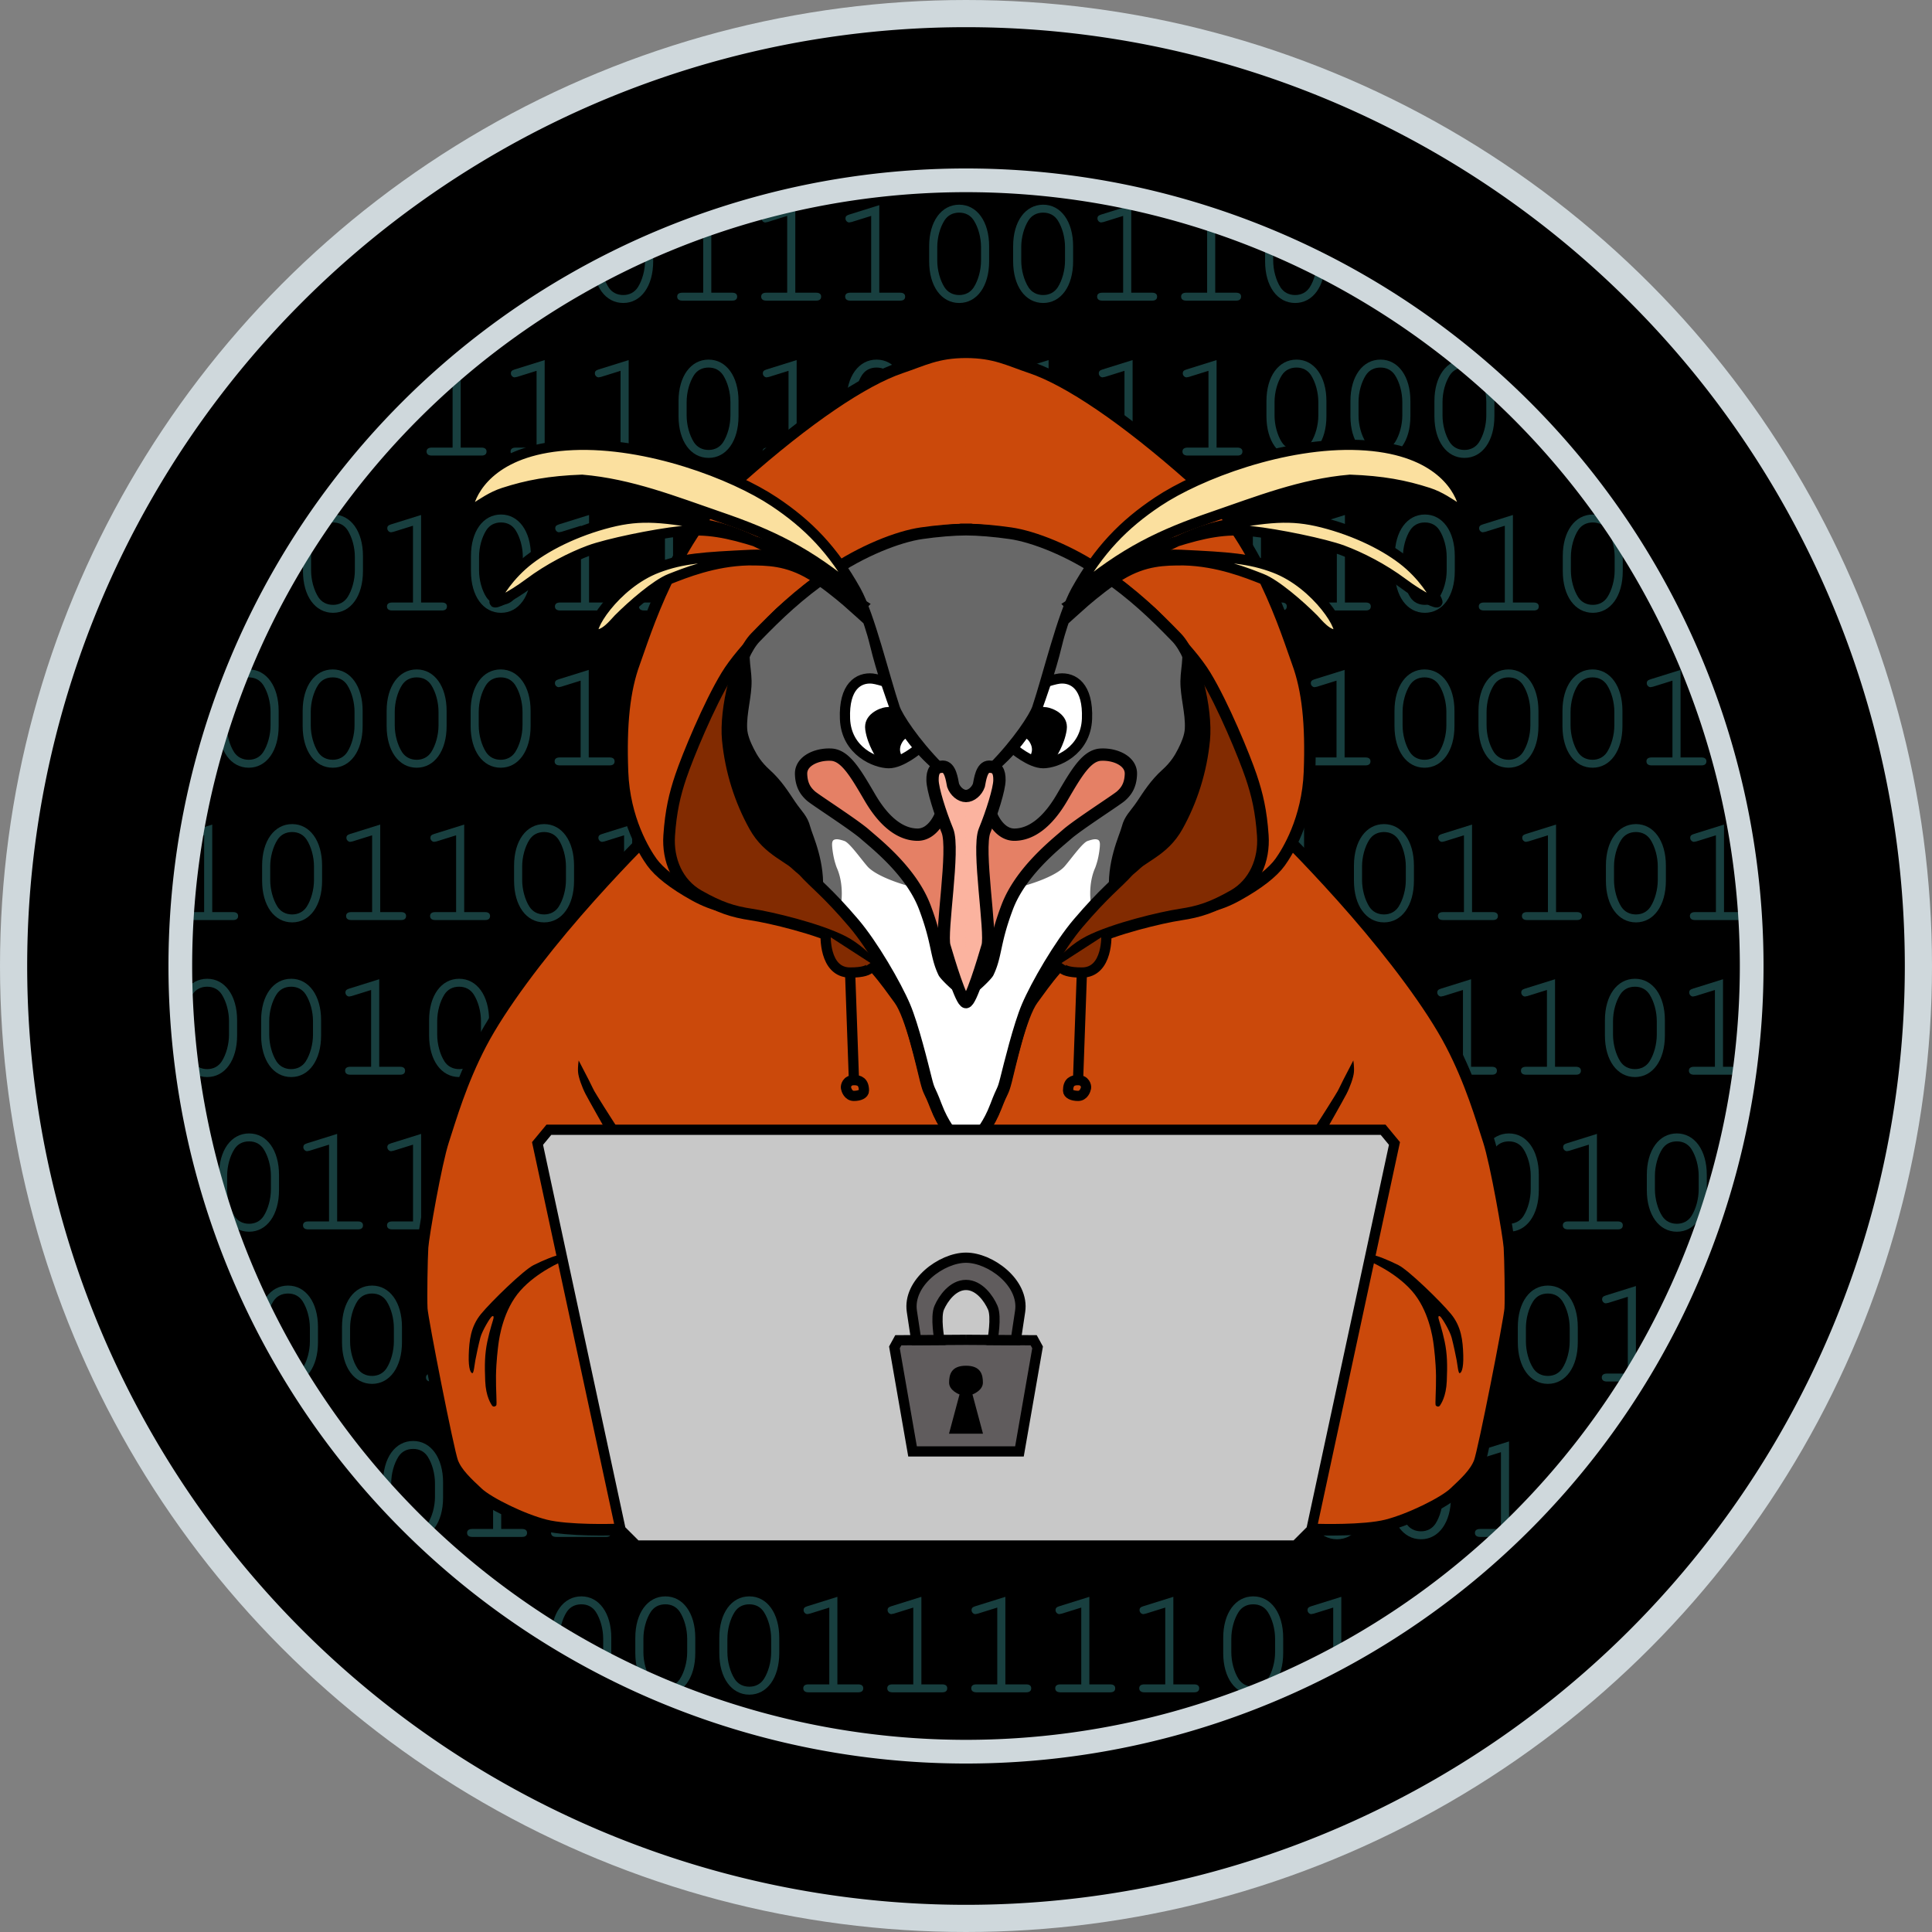 <svg width="1000" height="1000" version="1.1" id="svg5" xml:space="preserve" xmlns="http://www.w3.org/2000/svg"><rect width="100%" height="100%" fill="#808080" stroke="none"/><defs id="defs2"><path id="rect1879" d="M475.278 197.13h1021.089v234.272H475.278z"/><path id="rect1879-6" d="M475.278 197.13h1021.089v234.272H475.278z"/><path id="rect1879-6-5" d="M475.278 197.13h1021.089v234.272H475.278z"/><path id="rect1879-6-5-5" d="M475.278 197.13h1021.089v234.272H475.278z"/><path id="rect1879-6-5-5-2" d="M475.278 197.13h1021.089v234.272H475.278z"/><path id="rect1879-6-5-5-2-1" d="M475.278 197.13h1091.959v225.1H475.278z"/><path id="rect1879-6-5-5-2-1-7" d="M475.278 197.13h1021.089v234.272H475.278z"/><path id="rect1879-6-5-5-2-1-7-9" d="M475.278 197.13h1021.089v234.272H475.278z"/><path id="rect1879-6-5-5-2-1-7-9-6" d="M475.278 197.13h1021.089v234.272H475.278z"/><path id="rect1879-6-5-5-2-1-7-9-6-6" d="M475.278 197.13h1021.089v234.272H475.278z"/></defs><g id="layer9" style="display:inline"><circle style="display:inline;fill:#000;fill-opacity:1;stroke:#cfd8dc;stroke-width:15.87;stroke-linecap:square;stroke-linejoin:bevel;stroke-dasharray:none;stroke-opacity:1" id="path964-6" cx="500" cy="500" r="492.065"/><g id="layer1" transform="matrix(.885 0 0 .885 81.014 75.254)" style="display:inline"><g aria-label="1011100110" transform="matrix(.949 0 0 .949 -254.597 -105.657)" id="text1877" style="font-size:96px;line-height:0;font-family:'Nimbus Mono PS';-inkscape-font-specification:'Nimbus Mono PS';letter-spacing:-5.84px;white-space:pre;shape-inside:url(#rect1879);display:inline;fill:#183f3f;stroke-width:18.898;stroke-linecap:square;stroke-linejoin:bevel"><path d="m506.67 148.169-18.433 5.76c-1.824.576-2.4 1.152-2.4 2.496 0 1.248 1.152 2.4 2.304 2.4.192 0 1.152-.192 1.536-.288l12-3.744v47.328h-12.864c-2.112 0-3.168.864-3.168 2.4 0 1.632 1.152 2.496 3.168 2.496h30.72c2.016 0 3.072-.864 3.072-2.496 0-1.536-1.056-2.4-3.072-2.4H506.67z" id="path367"/><path d="M574.365 173.417c0-15.168-7.488-25.536-18.432-25.536-11.04 0-18.528 10.368-18.528 25.536v9.408c0 15.264 7.488 25.632 18.528 25.632 10.944 0 18.432-10.368 18.432-25.632zm-31.968.576c0-5.952 1.728-12.192 4.512-16.512 2.016-3.072 5.088-4.704 9.024-4.704 3.84 0 6.912 1.632 8.928 4.704 2.784 4.32 4.512 10.56 4.512 16.512v8.352c0 5.856-1.728 12.192-4.512 16.512-2.016 3.072-5.184 4.704-8.928 4.704-3.84 0-7.008-1.632-9.024-4.704-2.784-4.32-4.512-10.656-4.512-16.512z" id="path369"/><path d="m610.19 148.169-18.433 5.76c-1.824.576-2.4 1.152-2.4 2.496 0 1.248 1.152 2.4 2.304 2.4.192 0 1.152-.192 1.536-.288l12-3.744v47.328h-12.864c-2.112 0-3.168.864-3.168 2.4 0 1.632 1.152 2.496 3.168 2.496h30.72c2.016 0 3.072-.864 3.072-2.496 0-1.536-1.056-2.4-3.072-2.4H610.19z" id="path371"/><path d="m661.95 148.169-18.433 5.76c-1.824.576-2.4 1.152-2.4 2.496 0 1.248 1.152 2.4 2.304 2.4.192 0 1.152-.192 1.536-.288l12-3.744v47.328h-12.864c-2.112 0-3.168.864-3.168 2.4 0 1.632 1.152 2.496 3.168 2.496h30.72c2.016 0 3.072-.864 3.072-2.496 0-1.536-1.056-2.4-3.072-2.4H661.95z" id="path373"/><path d="m713.71 148.169-18.433 5.76c-1.824.576-2.4 1.152-2.4 2.496 0 1.248 1.152 2.4 2.304 2.4.192 0 1.152-.192 1.536-.288l12-3.744v47.328h-12.864c-2.112 0-3.168.864-3.168 2.4 0 1.632 1.152 2.496 3.168 2.496h30.72c2.016 0 3.072-.864 3.072-2.496 0-1.536-1.056-2.4-3.072-2.4H713.71z" id="path375"/><path d="M781.406 173.417c0-15.168-7.488-25.536-18.432-25.536-11.04 0-18.528 10.368-18.528 25.536v9.408c0 15.264 7.488 25.632 18.528 25.632 10.944 0 18.432-10.368 18.432-25.632zm-31.968.576c0-5.952 1.728-12.192 4.512-16.512 2.016-3.072 5.088-4.704 9.024-4.704 3.84 0 6.912 1.632 8.928 4.704 2.784 4.32 4.512 10.56 4.512 16.512v8.352c0 5.856-1.728 12.192-4.512 16.512-2.016 3.072-5.184 4.704-8.928 4.704-3.84 0-7.008-1.632-9.024-4.704-2.784-4.32-4.512-10.656-4.512-16.512z" id="path377"/><path d="M833.166 173.417c0-15.168-7.488-25.536-18.432-25.536-11.04 0-18.528 10.368-18.528 25.536v9.408c0 15.264 7.488 25.632 18.528 25.632 10.944 0 18.432-10.368 18.432-25.632zm-31.968.576c0-5.952 1.728-12.192 4.512-16.512 2.016-3.072 5.088-4.704 9.024-4.704 3.84 0 6.912 1.632 8.928 4.704 2.784 4.32 4.512 10.56 4.512 16.512v8.352c0 5.856-1.728 12.192-4.512 16.512-2.016 3.072-5.184 4.704-8.928 4.704-3.84 0-7.008-1.632-9.024-4.704-2.784-4.32-4.512-10.656-4.512-16.512z" id="path379"/><path d="m868.99 148.169-18.432 5.76c-1.824.576-2.4 1.152-2.4 2.496 0 1.248 1.152 2.4 2.304 2.4.192 0 1.152-.192 1.536-.288l12-3.744v47.328h-12.864c-2.112 0-3.168.864-3.168 2.4 0 1.632 1.152 2.496 3.168 2.496h30.72c2.016 0 3.072-.864 3.072-2.496 0-1.536-1.056-2.4-3.072-2.4H868.99z" id="path381"/><path d="m920.75 148.169-18.432 5.76c-1.824.576-2.4 1.152-2.4 2.496 0 1.248 1.152 2.4 2.304 2.4.192 0 1.152-.192 1.536-.288l12-3.744v47.328h-12.864c-2.112 0-3.168.864-3.168 2.4 0 1.632 1.152 2.496 3.168 2.496h30.72c2.016 0 3.072-.864 3.072-2.496 0-1.536-1.056-2.4-3.072-2.4H920.75z" id="path383"/><path d="M988.446 173.417c0-15.168-7.488-25.536-18.432-25.536-11.04 0-18.528 10.368-18.528 25.536v9.408c0 15.264 7.488 25.632 18.528 25.632 10.944 0 18.432-10.368 18.432-25.632zm-31.968.576c0-5.952 1.728-12.192 4.512-16.512 2.016-3.072 5.088-4.704 9.024-4.704 3.84 0 6.912 1.632 8.928 4.704 2.784 4.32 4.512 10.56 4.512 16.512v8.352c0 5.856-1.728 12.192-4.512 16.512-2.016 3.072-5.184 4.704-8.928 4.704-3.84 0-7.008-1.632-9.024-4.704-2.784-4.32-4.512-10.656-4.512-16.512z" id="path385"/></g><g aria-label="1110100111000" transform="matrix(.949 0 0 .949 -302.93 -15.055)" id="text1877-7" style="font-size:96px;line-height:0;font-family:'Nimbus Mono PS';-inkscape-font-specification:'Nimbus Mono PS';letter-spacing:-5.84px;white-space:pre;shape-inside:url(#rect1879-6);display:inline;fill:#183f3f;stroke-width:18.898;stroke-linecap:square;stroke-linejoin:bevel"><path d="m506.67 148.169-18.433 5.76c-1.824.576-2.4 1.152-2.4 2.496 0 1.248 1.152 2.4 2.304 2.4.192 0 1.152-.192 1.536-.288l12-3.744v47.328h-12.864c-2.112 0-3.168.864-3.168 2.4 0 1.632 1.152 2.496 3.168 2.496h30.72c2.016 0 3.072-.864 3.072-2.496 0-1.536-1.056-2.4-3.072-2.4H506.67z" id="path388"/><path d="m558.43 148.169-18.433 5.76c-1.824.576-2.4 1.152-2.4 2.496 0 1.248 1.152 2.4 2.304 2.4.192 0 1.152-.192 1.536-.288l12-3.744v47.328h-12.864c-2.112 0-3.168.864-3.168 2.4 0 1.632 1.152 2.496 3.168 2.496h30.72c2.016 0 3.072-.864 3.072-2.496 0-1.536-1.056-2.4-3.072-2.4H558.43z" id="path390"/><path d="m610.19 148.169-18.433 5.76c-1.824.576-2.4 1.152-2.4 2.496 0 1.248 1.152 2.4 2.304 2.4.192 0 1.152-.192 1.536-.288l12-3.744v47.328h-12.864c-2.112 0-3.168.864-3.168 2.4 0 1.632 1.152 2.496 3.168 2.496h30.72c2.016 0 3.072-.864 3.072-2.496 0-1.536-1.056-2.4-3.072-2.4H610.19z" id="path392"/><path d="M677.885 173.417c0-15.168-7.488-25.536-18.432-25.536-11.04 0-18.528 10.368-18.528 25.536v9.408c0 15.264 7.488 25.632 18.528 25.632 10.944 0 18.432-10.368 18.432-25.632zm-31.968.576c0-5.952 1.728-12.192 4.512-16.512 2.016-3.072 5.088-4.704 9.024-4.704 3.84 0 6.912 1.632 8.928 4.704 2.784 4.32 4.512 10.56 4.512 16.512v8.352c0 5.856-1.728 12.192-4.512 16.512-2.016 3.072-5.184 4.704-8.928 4.704-3.84 0-7.008-1.632-9.024-4.704-2.784-4.32-4.512-10.656-4.512-16.512z" id="path394"/><path d="m713.71 148.169-18.433 5.76c-1.824.576-2.4 1.152-2.4 2.496 0 1.248 1.152 2.4 2.304 2.4.192 0 1.152-.192 1.536-.288l12-3.744v47.328h-12.864c-2.112 0-3.168.864-3.168 2.4 0 1.632 1.152 2.496 3.168 2.496h30.72c2.016 0 3.072-.864 3.072-2.496 0-1.536-1.056-2.4-3.072-2.4H713.71z" id="path396"/><path d="M781.406 173.417c0-15.168-7.488-25.536-18.432-25.536-11.04 0-18.528 10.368-18.528 25.536v9.408c0 15.264 7.488 25.632 18.528 25.632 10.944 0 18.432-10.368 18.432-25.632zm-31.968.576c0-5.952 1.728-12.192 4.512-16.512 2.016-3.072 5.088-4.704 9.024-4.704 3.84 0 6.912 1.632 8.928 4.704 2.784 4.32 4.512 10.56 4.512 16.512v8.352c0 5.856-1.728 12.192-4.512 16.512-2.016 3.072-5.184 4.704-8.928 4.704-3.84 0-7.008-1.632-9.024-4.704-2.784-4.32-4.512-10.656-4.512-16.512z" id="path398"/><path d="M833.166 173.417c0-15.168-7.488-25.536-18.432-25.536-11.04 0-18.528 10.368-18.528 25.536v9.408c0 15.264 7.488 25.632 18.528 25.632 10.944 0 18.432-10.368 18.432-25.632zm-31.968.576c0-5.952 1.728-12.192 4.512-16.512 2.016-3.072 5.088-4.704 9.024-4.704 3.84 0 6.912 1.632 8.928 4.704 2.784 4.32 4.512 10.56 4.512 16.512v8.352c0 5.856-1.728 12.192-4.512 16.512-2.016 3.072-5.184 4.704-8.928 4.704-3.84 0-7.008-1.632-9.024-4.704-2.784-4.32-4.512-10.656-4.512-16.512z" id="path400"/><path d="m868.99 148.169-18.432 5.76c-1.824.576-2.4 1.152-2.4 2.496 0 1.248 1.152 2.4 2.304 2.4.192 0 1.152-.192 1.536-.288l12-3.744v47.328h-12.864c-2.112 0-3.168.864-3.168 2.4 0 1.632 1.152 2.496 3.168 2.496h30.72c2.016 0 3.072-.864 3.072-2.496 0-1.536-1.056-2.4-3.072-2.4H868.99z" id="path402"/><path d="m920.75 148.169-18.432 5.76c-1.824.576-2.4 1.152-2.4 2.496 0 1.248 1.152 2.4 2.304 2.4.192 0 1.152-.192 1.536-.288l12-3.744v47.328h-12.864c-2.112 0-3.168.864-3.168 2.4 0 1.632 1.152 2.496 3.168 2.496h30.72c2.016 0 3.072-.864 3.072-2.496 0-1.536-1.056-2.4-3.072-2.4H920.75z" id="path404"/><path d="m972.51 148.169-18.432 5.76c-1.824.576-2.4 1.152-2.4 2.496 0 1.248 1.152 2.4 2.304 2.4.192 0 1.152-.192 1.536-.288l12-3.744v47.328h-12.864c-2.112 0-3.168.864-3.168 2.4 0 1.632 1.152 2.496 3.168 2.496h30.72c2.016 0 3.072-.864 3.072-2.496 0-1.536-1.056-2.4-3.072-2.4H972.51z" id="path406"/><path d="M1040.206 173.417c0-15.168-7.488-25.536-18.432-25.536-11.04 0-18.528 10.368-18.528 25.536v9.408c0 15.264 7.488 25.632 18.528 25.632 10.944 0 18.432-10.368 18.432-25.632zm-31.968.576c0-5.952 1.728-12.192 4.512-16.512 2.016-3.072 5.088-4.704 9.024-4.704 3.84 0 6.912 1.632 8.928 4.704 2.784 4.32 4.512 10.56 4.512 16.512v8.352c0 5.856-1.728 12.192-4.512 16.512-2.016 3.072-5.184 4.704-8.928 4.704-3.84 0-7.008-1.632-9.024-4.704-2.784-4.32-4.512-10.656-4.512-16.512z" id="path408"/><path d="M1091.966 173.417c0-15.168-7.488-25.536-18.432-25.536-11.04 0-18.528 10.368-18.528 25.536v9.408c0 15.264 7.488 25.632 18.528 25.632 10.944 0 18.432-10.368 18.432-25.632zm-31.968.576c0-5.952 1.728-12.192 4.512-16.512 2.016-3.072 5.088-4.704 9.024-4.704 3.84 0 6.912 1.632 8.928 4.704 2.784 4.32 4.512 10.56 4.512 16.512v8.352c0 5.856-1.728 12.192-4.512 16.512-2.016 3.072-5.184 4.704-8.928 4.704-3.84 0-7.008-1.632-9.024-4.704-2.784-4.32-4.512-10.656-4.512-16.512z" id="path410"/><path d="M1143.726 173.417c0-15.168-7.488-25.536-18.432-25.536-11.04 0-18.528 10.368-18.528 25.536v9.408c0 15.264 7.488 25.632 18.528 25.632 10.944 0 18.432-10.368 18.432-25.632zm-31.968.576c0-5.952 1.728-12.192 4.512-16.512 2.016-3.072 5.088-4.704 9.024-4.704 3.84 0 6.912 1.632 8.928 4.704 2.784 4.32 4.512 10.56 4.512 16.512v8.352c0 5.856-1.728 12.192-4.512 16.512-2.016 3.072-5.184 4.704-8.928 4.704-3.84 0-7.008-1.632-9.024-4.704-2.784-4.32-4.512-10.656-4.512-16.512z" id="path412"/></g><g aria-label="10101101100011010" transform="matrix(.949 0 0 .949 -424.337 75.546)" id="text1877-7-3" style="font-size:96px;line-height:0;font-family:'Nimbus Mono PS';-inkscape-font-specification:'Nimbus Mono PS';letter-spacing:-5.84px;white-space:pre;shape-inside:url(#rect1879-6-5);display:inline;fill:#183f3f;stroke-width:18.898;stroke-linecap:square;stroke-linejoin:bevel"><path d="m506.67 148.169-18.433 5.76c-1.824.576-2.4 1.152-2.4 2.496 0 1.248 1.152 2.4 2.304 2.4.192 0 1.152-.192 1.536-.288l12-3.744v47.328h-12.864c-2.112 0-3.168.864-3.168 2.4 0 1.632 1.152 2.496 3.168 2.496h30.72c2.016 0 3.072-.864 3.072-2.496 0-1.536-1.056-2.4-3.072-2.4H506.67z" id="path415"/><path d="M574.365 173.417c0-15.168-7.488-25.536-18.432-25.536-11.04 0-18.528 10.368-18.528 25.536v9.408c0 15.264 7.488 25.632 18.528 25.632 10.944 0 18.432-10.368 18.432-25.632zm-31.968.576c0-5.952 1.728-12.192 4.512-16.512 2.016-3.072 5.088-4.704 9.024-4.704 3.84 0 6.912 1.632 8.928 4.704 2.784 4.32 4.512 10.56 4.512 16.512v8.352c0 5.856-1.728 12.192-4.512 16.512-2.016 3.072-5.184 4.704-8.928 4.704-3.84 0-7.008-1.632-9.024-4.704-2.784-4.32-4.512-10.656-4.512-16.512z" id="path417"/><path d="m610.19 148.169-18.433 5.76c-1.824.576-2.4 1.152-2.4 2.496 0 1.248 1.152 2.4 2.304 2.4.192 0 1.152-.192 1.536-.288l12-3.744v47.328h-12.864c-2.112 0-3.168.864-3.168 2.4 0 1.632 1.152 2.496 3.168 2.496h30.72c2.016 0 3.072-.864 3.072-2.496 0-1.536-1.056-2.4-3.072-2.4H610.19z" id="path419"/><path d="M677.885 173.417c0-15.168-7.488-25.536-18.432-25.536-11.04 0-18.528 10.368-18.528 25.536v9.408c0 15.264 7.488 25.632 18.528 25.632 10.944 0 18.432-10.368 18.432-25.632zm-31.968.576c0-5.952 1.728-12.192 4.512-16.512 2.016-3.072 5.088-4.704 9.024-4.704 3.84 0 6.912 1.632 8.928 4.704 2.784 4.32 4.512 10.56 4.512 16.512v8.352c0 5.856-1.728 12.192-4.512 16.512-2.016 3.072-5.184 4.704-8.928 4.704-3.84 0-7.008-1.632-9.024-4.704-2.784-4.32-4.512-10.656-4.512-16.512z" id="path421"/><path d="m713.71 148.169-18.433 5.76c-1.824.576-2.4 1.152-2.4 2.496 0 1.248 1.152 2.4 2.304 2.4.192 0 1.152-.192 1.536-.288l12-3.744v47.328h-12.864c-2.112 0-3.168.864-3.168 2.4 0 1.632 1.152 2.496 3.168 2.496h30.72c2.016 0 3.072-.864 3.072-2.496 0-1.536-1.056-2.4-3.072-2.4H713.71z" id="path423"/><path d="m765.47 148.169-18.432 5.76c-1.824.576-2.4 1.152-2.4 2.496 0 1.248 1.152 2.4 2.304 2.4.192 0 1.152-.192 1.536-.288l12-3.744v47.328h-12.864c-2.112 0-3.168.864-3.168 2.4 0 1.632 1.152 2.496 3.168 2.496h30.72c2.016 0 3.072-.864 3.072-2.496 0-1.536-1.056-2.4-3.072-2.4H765.47z" id="path425"/><path d="M833.166 173.417c0-15.168-7.488-25.536-18.432-25.536-11.04 0-18.528 10.368-18.528 25.536v9.408c0 15.264 7.488 25.632 18.528 25.632 10.944 0 18.432-10.368 18.432-25.632zm-31.968.576c0-5.952 1.728-12.192 4.512-16.512 2.016-3.072 5.088-4.704 9.024-4.704 3.84 0 6.912 1.632 8.928 4.704 2.784 4.32 4.512 10.56 4.512 16.512v8.352c0 5.856-1.728 12.192-4.512 16.512-2.016 3.072-5.184 4.704-8.928 4.704-3.84 0-7.008-1.632-9.024-4.704-2.784-4.32-4.512-10.656-4.512-16.512z" id="path427"/><path d="m868.99 148.169-18.432 5.76c-1.824.576-2.4 1.152-2.4 2.496 0 1.248 1.152 2.4 2.304 2.4.192 0 1.152-.192 1.536-.288l12-3.744v47.328h-12.864c-2.112 0-3.168.864-3.168 2.4 0 1.632 1.152 2.496 3.168 2.496h30.72c2.016 0 3.072-.864 3.072-2.496 0-1.536-1.056-2.4-3.072-2.4H868.99z" id="path429"/><path d="m920.75 148.169-18.432 5.76c-1.824.576-2.4 1.152-2.4 2.496 0 1.248 1.152 2.4 2.304 2.4.192 0 1.152-.192 1.536-.288l12-3.744v47.328h-12.864c-2.112 0-3.168.864-3.168 2.4 0 1.632 1.152 2.496 3.168 2.496h30.72c2.016 0 3.072-.864 3.072-2.496 0-1.536-1.056-2.4-3.072-2.4H920.75z" id="path431"/><path d="M988.446 173.417c0-15.168-7.488-25.536-18.432-25.536-11.04 0-18.528 10.368-18.528 25.536v9.408c0 15.264 7.488 25.632 18.528 25.632 10.944 0 18.432-10.368 18.432-25.632zm-31.968.576c0-5.952 1.728-12.192 4.512-16.512 2.016-3.072 5.088-4.704 9.024-4.704 3.84 0 6.912 1.632 8.928 4.704 2.784 4.32 4.512 10.56 4.512 16.512v8.352c0 5.856-1.728 12.192-4.512 16.512-2.016 3.072-5.184 4.704-8.928 4.704-3.84 0-7.008-1.632-9.024-4.704-2.784-4.32-4.512-10.656-4.512-16.512z" id="path433"/><path d="M1040.206 173.417c0-15.168-7.488-25.536-18.432-25.536-11.04 0-18.528 10.368-18.528 25.536v9.408c0 15.264 7.488 25.632 18.528 25.632 10.944 0 18.432-10.368 18.432-25.632zm-31.968.576c0-5.952 1.728-12.192 4.512-16.512 2.016-3.072 5.088-4.704 9.024-4.704 3.84 0 6.912 1.632 8.928 4.704 2.784 4.32 4.512 10.56 4.512 16.512v8.352c0 5.856-1.728 12.192-4.512 16.512-2.016 3.072-5.184 4.704-8.928 4.704-3.84 0-7.008-1.632-9.024-4.704-2.784-4.32-4.512-10.656-4.512-16.512z" id="path435"/><path d="M1091.966 173.417c0-15.168-7.488-25.536-18.432-25.536-11.04 0-18.528 10.368-18.528 25.536v9.408c0 15.264 7.488 25.632 18.528 25.632 10.944 0 18.432-10.368 18.432-25.632zm-31.968.576c0-5.952 1.728-12.192 4.512-16.512 2.016-3.072 5.088-4.704 9.024-4.704 3.84 0 6.912 1.632 8.928 4.704 2.784 4.32 4.512 10.56 4.512 16.512v8.352c0 5.856-1.728 12.192-4.512 16.512-2.016 3.072-5.184 4.704-8.928 4.704-3.84 0-7.008-1.632-9.024-4.704-2.784-4.32-4.512-10.656-4.512-16.512z" id="path437"/><path d="m1127.79 148.169-18.432 5.76c-1.824.576-2.4 1.152-2.4 2.496 0 1.248 1.152 2.4 2.304 2.4.192 0 1.152-.192 1.536-.288l12-3.744v47.328h-12.864c-2.112 0-3.168.864-3.168 2.4 0 1.632 1.152 2.496 3.168 2.496h30.72c2.016 0 3.072-.864 3.072-2.496 0-1.536-1.056-2.4-3.072-2.4h-12.864z" id="path439"/><path d="m1179.55 148.169-18.432 5.76c-1.824.576-2.4 1.152-2.4 2.496 0 1.248 1.152 2.4 2.304 2.4.192 0 1.152-.192 1.536-.288l12-3.744v47.328h-12.864c-2.112 0-3.168.864-3.168 2.4 0 1.632 1.152 2.496 3.168 2.496h30.72c2.016 0 3.072-.864 3.072-2.496 0-1.536-1.056-2.4-3.072-2.4h-12.864z" id="path441"/><path d="M1247.246 173.417c0-15.168-7.488-25.536-18.432-25.536-11.04 0-18.528 10.368-18.528 25.536v9.408c0 15.264 7.488 25.632 18.528 25.632 10.944 0 18.432-10.368 18.432-25.632zm-31.968.576c0-5.952 1.728-12.192 4.512-16.512 2.016-3.072 5.088-4.704 9.024-4.704 3.84 0 6.912 1.632 8.928 4.704 2.784 4.32 4.512 10.56 4.512 16.512v8.352c0 5.856-1.728 12.192-4.512 16.512-2.016 3.072-5.184 4.704-8.928 4.704-3.84 0-7.008-1.632-9.024-4.704-2.784-4.32-4.512-10.656-4.512-16.512z" id="path443"/><path d="m1283.07 148.169-18.432 5.76c-1.824.576-2.4 1.152-2.4 2.496 0 1.248 1.152 2.4 2.304 2.4.192 0 1.152-.192 1.536-.288l12-3.744v47.328h-12.864c-2.112 0-3.168.864-3.168 2.4 0 1.632 1.152 2.496 3.168 2.496h30.72c2.016 0 3.072-.864 3.072-2.496 0-1.536-1.056-2.4-3.072-2.4h-12.864z" id="path445"/><path d="M1350.766 173.417c0-15.168-7.488-25.536-18.432-25.536-11.04 0-18.528 10.368-18.528 25.536v9.408c0 15.264 7.488 25.632 18.528 25.632 10.944 0 18.432-10.368 18.432-25.632zm-31.968.576c0-5.952 1.728-12.192 4.512-16.512 2.016-3.072 5.088-4.704 9.024-4.704 3.84 0 6.912 1.632 8.928 4.704 2.784 4.32 4.512 10.56 4.512 16.512v8.352c0 5.856-1.728 12.192-4.512 16.512-2.016 3.072-5.184 4.704-8.928 4.704-3.84 0-7.008-1.632-9.024-4.704-2.784-4.32-4.512-10.656-4.512-16.512z" id="path447"/></g><g aria-label="1000011000000010000" transform="matrix(.949 0 0 .949 -473.646 166.148)" id="text1877-7-3-6" style="font-size:96px;line-height:0;font-family:'Nimbus Mono PS';-inkscape-font-specification:'Nimbus Mono PS';letter-spacing:-5.84px;white-space:pre;shape-inside:url(#rect1879-6-5-5);display:inline;fill:#183f3f;stroke-width:18.898;stroke-linecap:square;stroke-linejoin:bevel"><path d="m506.67 148.169-18.433 5.76c-1.824.576-2.4 1.152-2.4 2.496 0 1.248 1.152 2.4 2.304 2.4.192 0 1.152-.192 1.536-.288l12-3.744v47.328h-12.864c-2.112 0-3.168.864-3.168 2.4 0 1.632 1.152 2.496 3.168 2.496h30.72c2.016 0 3.072-.864 3.072-2.496 0-1.536-1.056-2.4-3.072-2.4H506.67z" id="path450"/><path d="M574.365 173.417c0-15.168-7.488-25.536-18.432-25.536-11.04 0-18.528 10.368-18.528 25.536v9.408c0 15.264 7.488 25.632 18.528 25.632 10.944 0 18.432-10.368 18.432-25.632zm-31.968.576c0-5.952 1.728-12.192 4.512-16.512 2.016-3.072 5.088-4.704 9.024-4.704 3.84 0 6.912 1.632 8.928 4.704 2.784 4.32 4.512 10.56 4.512 16.512v8.352c0 5.856-1.728 12.192-4.512 16.512-2.016 3.072-5.184 4.704-8.928 4.704-3.84 0-7.008-1.632-9.024-4.704-2.784-4.32-4.512-10.656-4.512-16.512z" id="path452"/><path d="M626.125 173.417c0-15.168-7.488-25.536-18.432-25.536-11.04 0-18.528 10.368-18.528 25.536v9.408c0 15.264 7.488 25.632 18.528 25.632 10.944 0 18.432-10.368 18.432-25.632zm-31.968.576c0-5.952 1.728-12.192 4.512-16.512 2.016-3.072 5.088-4.704 9.024-4.704 3.84 0 6.912 1.632 8.928 4.704 2.784 4.32 4.512 10.56 4.512 16.512v8.352c0 5.856-1.728 12.192-4.512 16.512-2.016 3.072-5.184 4.704-8.928 4.704-3.84 0-7.008-1.632-9.024-4.704-2.784-4.32-4.512-10.656-4.512-16.512z" id="path454"/><path d="M677.885 173.417c0-15.168-7.488-25.536-18.432-25.536-11.04 0-18.528 10.368-18.528 25.536v9.408c0 15.264 7.488 25.632 18.528 25.632 10.944 0 18.432-10.368 18.432-25.632zm-31.968.576c0-5.952 1.728-12.192 4.512-16.512 2.016-3.072 5.088-4.704 9.024-4.704 3.84 0 6.912 1.632 8.928 4.704 2.784 4.32 4.512 10.56 4.512 16.512v8.352c0 5.856-1.728 12.192-4.512 16.512-2.016 3.072-5.184 4.704-8.928 4.704-3.84 0-7.008-1.632-9.024-4.704-2.784-4.32-4.512-10.656-4.512-16.512z" id="path456"/><path d="M729.645 173.417c0-15.168-7.488-25.536-18.432-25.536-11.04 0-18.528 10.368-18.528 25.536v9.408c0 15.264 7.488 25.632 18.528 25.632 10.944 0 18.432-10.368 18.432-25.632zm-31.968.576c0-5.952 1.728-12.192 4.512-16.512 2.016-3.072 5.088-4.704 9.024-4.704 3.84 0 6.912 1.632 8.928 4.704 2.784 4.32 4.512 10.56 4.512 16.512v8.352c0 5.856-1.728 12.192-4.512 16.512-2.016 3.072-5.184 4.704-8.928 4.704-3.84 0-7.008-1.632-9.024-4.704-2.784-4.32-4.512-10.656-4.512-16.512z" id="path458"/><path d="m765.47 148.169-18.432 5.76c-1.824.576-2.4 1.152-2.4 2.496 0 1.248 1.152 2.4 2.304 2.4.192 0 1.152-.192 1.536-.288l12-3.744v47.328h-12.864c-2.112 0-3.168.864-3.168 2.4 0 1.632 1.152 2.496 3.168 2.496h30.72c2.016 0 3.072-.864 3.072-2.496 0-1.536-1.056-2.4-3.072-2.4H765.47z" id="path460"/><path d="m817.23 148.169-18.432 5.76c-1.824.576-2.4 1.152-2.4 2.496 0 1.248 1.152 2.4 2.304 2.4.192 0 1.152-.192 1.536-.288l12-3.744v47.328h-12.864c-2.112 0-3.168.864-3.168 2.4 0 1.632 1.152 2.496 3.168 2.496h30.72c2.016 0 3.072-.864 3.072-2.496 0-1.536-1.056-2.4-3.072-2.4H817.23z" id="path462"/><path d="M884.926 173.417c0-15.168-7.488-25.536-18.432-25.536-11.04 0-18.528 10.368-18.528 25.536v9.408c0 15.264 7.488 25.632 18.528 25.632 10.944 0 18.432-10.368 18.432-25.632zm-31.968.576c0-5.952 1.728-12.192 4.512-16.512 2.016-3.072 5.088-4.704 9.024-4.704 3.84 0 6.912 1.632 8.928 4.704 2.784 4.32 4.512 10.56 4.512 16.512v8.352c0 5.856-1.728 12.192-4.512 16.512-2.016 3.072-5.184 4.704-8.928 4.704-3.84 0-7.008-1.632-9.024-4.704-2.784-4.32-4.512-10.656-4.512-16.512z" id="path464"/><path d="M936.686 173.417c0-15.168-7.488-25.536-18.432-25.536-11.04 0-18.528 10.368-18.528 25.536v9.408c0 15.264 7.488 25.632 18.528 25.632 10.944 0 18.432-10.368 18.432-25.632zm-31.968.576c0-5.952 1.728-12.192 4.512-16.512 2.016-3.072 5.088-4.704 9.024-4.704 3.84 0 6.912 1.632 8.928 4.704 2.784 4.32 4.512 10.56 4.512 16.512v8.352c0 5.856-1.728 12.192-4.512 16.512-2.016 3.072-5.184 4.704-8.928 4.704-3.84 0-7.008-1.632-9.024-4.704-2.784-4.32-4.512-10.656-4.512-16.512z" id="path466"/><path d="M988.446 173.417c0-15.168-7.488-25.536-18.432-25.536-11.04 0-18.528 10.368-18.528 25.536v9.408c0 15.264 7.488 25.632 18.528 25.632 10.944 0 18.432-10.368 18.432-25.632zm-31.968.576c0-5.952 1.728-12.192 4.512-16.512 2.016-3.072 5.088-4.704 9.024-4.704 3.84 0 6.912 1.632 8.928 4.704 2.784 4.32 4.512 10.56 4.512 16.512v8.352c0 5.856-1.728 12.192-4.512 16.512-2.016 3.072-5.184 4.704-8.928 4.704-3.84 0-7.008-1.632-9.024-4.704-2.784-4.32-4.512-10.656-4.512-16.512z" id="path468"/><path d="M1040.206 173.417c0-15.168-7.488-25.536-18.432-25.536-11.04 0-18.528 10.368-18.528 25.536v9.408c0 15.264 7.488 25.632 18.528 25.632 10.944 0 18.432-10.368 18.432-25.632zm-31.968.576c0-5.952 1.728-12.192 4.512-16.512 2.016-3.072 5.088-4.704 9.024-4.704 3.84 0 6.912 1.632 8.928 4.704 2.784 4.32 4.512 10.56 4.512 16.512v8.352c0 5.856-1.728 12.192-4.512 16.512-2.016 3.072-5.184 4.704-8.928 4.704-3.84 0-7.008-1.632-9.024-4.704-2.784-4.32-4.512-10.656-4.512-16.512z" id="path470"/><path d="M1091.966 173.417c0-15.168-7.488-25.536-18.432-25.536-11.04 0-18.528 10.368-18.528 25.536v9.408c0 15.264 7.488 25.632 18.528 25.632 10.944 0 18.432-10.368 18.432-25.632zm-31.968.576c0-5.952 1.728-12.192 4.512-16.512 2.016-3.072 5.088-4.704 9.024-4.704 3.84 0 6.912 1.632 8.928 4.704 2.784 4.32 4.512 10.56 4.512 16.512v8.352c0 5.856-1.728 12.192-4.512 16.512-2.016 3.072-5.184 4.704-8.928 4.704-3.84 0-7.008-1.632-9.024-4.704-2.784-4.32-4.512-10.656-4.512-16.512z" id="path472"/><path d="M1143.726 173.417c0-15.168-7.488-25.536-18.432-25.536-11.04 0-18.528 10.368-18.528 25.536v9.408c0 15.264 7.488 25.632 18.528 25.632 10.944 0 18.432-10.368 18.432-25.632zm-31.968.576c0-5.952 1.728-12.192 4.512-16.512 2.016-3.072 5.088-4.704 9.024-4.704 3.84 0 6.912 1.632 8.928 4.704 2.784 4.32 4.512 10.56 4.512 16.512v8.352c0 5.856-1.728 12.192-4.512 16.512-2.016 3.072-5.184 4.704-8.928 4.704-3.84 0-7.008-1.632-9.024-4.704-2.784-4.32-4.512-10.656-4.512-16.512z" id="path474"/><path d="M1195.486 173.417c0-15.168-7.488-25.536-18.432-25.536-11.04 0-18.528 10.368-18.528 25.536v9.408c0 15.264 7.488 25.632 18.528 25.632 10.944 0 18.432-10.368 18.432-25.632zm-31.968.576c0-5.952 1.728-12.192 4.512-16.512 2.016-3.072 5.088-4.704 9.024-4.704 3.84 0 6.912 1.632 8.928 4.704 2.784 4.32 4.512 10.56 4.512 16.512v8.352c0 5.856-1.728 12.192-4.512 16.512-2.016 3.072-5.184 4.704-8.928 4.704-3.84 0-7.008-1.632-9.024-4.704-2.784-4.32-4.512-10.656-4.512-16.512z" id="path476"/><path d="m1231.31 148.169-18.432 5.76c-1.824.576-2.4 1.152-2.4 2.496 0 1.248 1.152 2.4 2.304 2.4.192 0 1.152-.192 1.536-.288l12-3.744v47.328h-12.864c-2.112 0-3.168.864-3.168 2.4 0 1.632 1.152 2.496 3.168 2.496h30.72c2.016 0 3.072-.864 3.072-2.496 0-1.536-1.056-2.4-3.072-2.4h-12.864z" id="path478"/><path d="M1299.006 173.417c0-15.168-7.488-25.536-18.432-25.536-11.04 0-18.528 10.368-18.528 25.536v9.408c0 15.264 7.488 25.632 18.528 25.632 10.944 0 18.432-10.368 18.432-25.632zm-31.968.576c0-5.952 1.728-12.192 4.512-16.512 2.016-3.072 5.088-4.704 9.024-4.704 3.84 0 6.912 1.632 8.928 4.704 2.784 4.32 4.512 10.56 4.512 16.512v8.352c0 5.856-1.728 12.192-4.512 16.512-2.016 3.072-5.184 4.704-8.928 4.704-3.84 0-7.008-1.632-9.024-4.704-2.784-4.32-4.512-10.656-4.512-16.512z" id="path480"/><path d="M1350.766 173.417c0-15.168-7.488-25.536-18.432-25.536-11.04 0-18.528 10.368-18.528 25.536v9.408c0 15.264 7.488 25.632 18.528 25.632 10.944 0 18.432-10.368 18.432-25.632zm-31.968.576c0-5.952 1.728-12.192 4.512-16.512 2.016-3.072 5.088-4.704 9.024-4.704 3.84 0 6.912 1.632 8.928 4.704 2.784 4.32 4.512 10.56 4.512 16.512v8.352c0 5.856-1.728 12.192-4.512 16.512-2.016 3.072-5.184 4.704-8.928 4.704-3.84 0-7.008-1.632-9.024-4.704-2.784-4.32-4.512-10.656-4.512-16.512z" id="path482"/><path d="M1402.526 173.417c0-15.168-7.488-25.536-18.432-25.536-11.04 0-18.528 10.368-18.528 25.536v9.408c0 15.264 7.488 25.632 18.528 25.632 10.944 0 18.432-10.368 18.432-25.632zm-31.968.576c0-5.952 1.728-12.192 4.512-16.512 2.016-3.072 5.088-4.704 9.024-4.704 3.84 0 6.912 1.632 8.928 4.704 2.784 4.32 4.512 10.56 4.512 16.512v8.352c0 5.856-1.728 12.192-4.512 16.512-2.016 3.072-5.184 4.704-8.928 4.704-3.84 0-7.008-1.632-9.024-4.704-2.784-4.32-4.512-10.656-4.512-16.512z" id="path484"/><path d="m1438.35 148.169-18.432 5.76c-1.824.576-2.4 1.152-2.4 2.496 0 1.248 1.152 2.4 2.304 2.4.192 0 1.152-.192 1.536-.288l12-3.744v47.328h-12.864c-2.112 0-3.168.864-3.168 2.4 0 1.632 1.152 2.496 3.168 2.496h30.72c2.016 0 3.072-.864 3.072-2.496 0-1.536-1.056-2.4-3.072-2.4h-12.864z" id="path486"/></g><g aria-label="1011010110000101100" transform="matrix(.949 0 0 .949 -448.236 256.606)" id="text1877-7-3-6-9" style="font-size:96px;line-height:0;font-family:'Nimbus Mono PS';-inkscape-font-specification:'Nimbus Mono PS';letter-spacing:-5.84px;white-space:pre;shape-inside:url(#rect1879-6-5-5-2);display:inline;fill:#183f3f;stroke-width:18.898;stroke-linecap:square;stroke-linejoin:bevel"><path d="m506.67 148.169-18.433 5.76c-1.824.576-2.4 1.152-2.4 2.496 0 1.248 1.152 2.4 2.304 2.4.192 0 1.152-.192 1.536-.288l12-3.744v47.328h-12.864c-2.112 0-3.168.864-3.168 2.4 0 1.632 1.152 2.496 3.168 2.496h30.72c2.016 0 3.072-.864 3.072-2.496 0-1.536-1.056-2.4-3.072-2.4H506.67z" id="path489"/><path d="M574.365 173.417c0-15.168-7.488-25.536-18.432-25.536-11.04 0-18.528 10.368-18.528 25.536v9.408c0 15.264 7.488 25.632 18.528 25.632 10.944 0 18.432-10.368 18.432-25.632zm-31.968.576c0-5.952 1.728-12.192 4.512-16.512 2.016-3.072 5.088-4.704 9.024-4.704 3.84 0 6.912 1.632 8.928 4.704 2.784 4.32 4.512 10.56 4.512 16.512v8.352c0 5.856-1.728 12.192-4.512 16.512-2.016 3.072-5.184 4.704-8.928 4.704-3.84 0-7.008-1.632-9.024-4.704-2.784-4.32-4.512-10.656-4.512-16.512z" id="path491"/><path d="m610.19 148.169-18.433 5.76c-1.824.576-2.4 1.152-2.4 2.496 0 1.248 1.152 2.4 2.304 2.4.192 0 1.152-.192 1.536-.288l12-3.744v47.328h-12.864c-2.112 0-3.168.864-3.168 2.4 0 1.632 1.152 2.496 3.168 2.496h30.72c2.016 0 3.072-.864 3.072-2.496 0-1.536-1.056-2.4-3.072-2.4H610.19z" id="path493"/><path d="m661.95 148.169-18.433 5.76c-1.824.576-2.4 1.152-2.4 2.496 0 1.248 1.152 2.4 2.304 2.4.192 0 1.152-.192 1.536-.288l12-3.744v47.328h-12.864c-2.112 0-3.168.864-3.168 2.4 0 1.632 1.152 2.496 3.168 2.496h30.72c2.016 0 3.072-.864 3.072-2.496 0-1.536-1.056-2.4-3.072-2.4H661.95z" id="path495"/><path d="M729.645 173.417c0-15.168-7.488-25.536-18.432-25.536-11.04 0-18.528 10.368-18.528 25.536v9.408c0 15.264 7.488 25.632 18.528 25.632 10.944 0 18.432-10.368 18.432-25.632zm-31.968.576c0-5.952 1.728-12.192 4.512-16.512 2.016-3.072 5.088-4.704 9.024-4.704 3.84 0 6.912 1.632 8.928 4.704 2.784 4.32 4.512 10.56 4.512 16.512v8.352c0 5.856-1.728 12.192-4.512 16.512-2.016 3.072-5.184 4.704-8.928 4.704-3.84 0-7.008-1.632-9.024-4.704-2.784-4.32-4.512-10.656-4.512-16.512z" id="path497"/><path d="m765.47 148.169-18.432 5.76c-1.824.576-2.4 1.152-2.4 2.496 0 1.248 1.152 2.4 2.304 2.4.192 0 1.152-.192 1.536-.288l12-3.744v47.328h-12.864c-2.112 0-3.168.864-3.168 2.4 0 1.632 1.152 2.496 3.168 2.496h30.72c2.016 0 3.072-.864 3.072-2.496 0-1.536-1.056-2.4-3.072-2.4H765.47z" id="path499"/><path d="M833.166 173.417c0-15.168-7.488-25.536-18.432-25.536-11.04 0-18.528 10.368-18.528 25.536v9.408c0 15.264 7.488 25.632 18.528 25.632 10.944 0 18.432-10.368 18.432-25.632zm-31.968.576c0-5.952 1.728-12.192 4.512-16.512 2.016-3.072 5.088-4.704 9.024-4.704 3.84 0 6.912 1.632 8.928 4.704 2.784 4.32 4.512 10.56 4.512 16.512v8.352c0 5.856-1.728 12.192-4.512 16.512-2.016 3.072-5.184 4.704-8.928 4.704-3.84 0-7.008-1.632-9.024-4.704-2.784-4.32-4.512-10.656-4.512-16.512z" id="path501"/><path d="m868.99 148.169-18.432 5.76c-1.824.576-2.4 1.152-2.4 2.496 0 1.248 1.152 2.4 2.304 2.4.192 0 1.152-.192 1.536-.288l12-3.744v47.328h-12.864c-2.112 0-3.168.864-3.168 2.4 0 1.632 1.152 2.496 3.168 2.496h30.72c2.016 0 3.072-.864 3.072-2.496 0-1.536-1.056-2.4-3.072-2.4H868.99z" id="path503"/><path d="m920.75 148.169-18.432 5.76c-1.824.576-2.4 1.152-2.4 2.496 0 1.248 1.152 2.4 2.304 2.4.192 0 1.152-.192 1.536-.288l12-3.744v47.328h-12.864c-2.112 0-3.168.864-3.168 2.4 0 1.632 1.152 2.496 3.168 2.496h30.72c2.016 0 3.072-.864 3.072-2.496 0-1.536-1.056-2.4-3.072-2.4H920.75z" id="path505"/><path d="M988.446 173.417c0-15.168-7.488-25.536-18.432-25.536-11.04 0-18.528 10.368-18.528 25.536v9.408c0 15.264 7.488 25.632 18.528 25.632 10.944 0 18.432-10.368 18.432-25.632zm-31.968.576c0-5.952 1.728-12.192 4.512-16.512 2.016-3.072 5.088-4.704 9.024-4.704 3.84 0 6.912 1.632 8.928 4.704 2.784 4.32 4.512 10.56 4.512 16.512v8.352c0 5.856-1.728 12.192-4.512 16.512-2.016 3.072-5.184 4.704-8.928 4.704-3.84 0-7.008-1.632-9.024-4.704-2.784-4.32-4.512-10.656-4.512-16.512z" id="path507"/><path d="M1040.206 173.417c0-15.168-7.488-25.536-18.432-25.536-11.04 0-18.528 10.368-18.528 25.536v9.408c0 15.264 7.488 25.632 18.528 25.632 10.944 0 18.432-10.368 18.432-25.632zm-31.968.576c0-5.952 1.728-12.192 4.512-16.512 2.016-3.072 5.088-4.704 9.024-4.704 3.84 0 6.912 1.632 8.928 4.704 2.784 4.32 4.512 10.56 4.512 16.512v8.352c0 5.856-1.728 12.192-4.512 16.512-2.016 3.072-5.184 4.704-8.928 4.704-3.84 0-7.008-1.632-9.024-4.704-2.784-4.32-4.512-10.656-4.512-16.512z" id="path509"/><path d="M1091.966 173.417c0-15.168-7.488-25.536-18.432-25.536-11.04 0-18.528 10.368-18.528 25.536v9.408c0 15.264 7.488 25.632 18.528 25.632 10.944 0 18.432-10.368 18.432-25.632zm-31.968.576c0-5.952 1.728-12.192 4.512-16.512 2.016-3.072 5.088-4.704 9.024-4.704 3.84 0 6.912 1.632 8.928 4.704 2.784 4.32 4.512 10.56 4.512 16.512v8.352c0 5.856-1.728 12.192-4.512 16.512-2.016 3.072-5.184 4.704-8.928 4.704-3.84 0-7.008-1.632-9.024-4.704-2.784-4.32-4.512-10.656-4.512-16.512z" id="path511"/><path d="M1143.726 173.417c0-15.168-7.488-25.536-18.432-25.536-11.04 0-18.528 10.368-18.528 25.536v9.408c0 15.264 7.488 25.632 18.528 25.632 10.944 0 18.432-10.368 18.432-25.632zm-31.968.576c0-5.952 1.728-12.192 4.512-16.512 2.016-3.072 5.088-4.704 9.024-4.704 3.84 0 6.912 1.632 8.928 4.704 2.784 4.32 4.512 10.56 4.512 16.512v8.352c0 5.856-1.728 12.192-4.512 16.512-2.016 3.072-5.184 4.704-8.928 4.704-3.84 0-7.008-1.632-9.024-4.704-2.784-4.32-4.512-10.656-4.512-16.512z" id="path513"/><path d="m1179.55 148.169-18.432 5.76c-1.824.576-2.4 1.152-2.4 2.496 0 1.248 1.152 2.4 2.304 2.4.192 0 1.152-.192 1.536-.288l12-3.744v47.328h-12.864c-2.112 0-3.168.864-3.168 2.4 0 1.632 1.152 2.496 3.168 2.496h30.72c2.016 0 3.072-.864 3.072-2.496 0-1.536-1.056-2.4-3.072-2.4h-12.864z" id="path515"/><path d="M1247.246 173.417c0-15.168-7.488-25.536-18.432-25.536-11.04 0-18.528 10.368-18.528 25.536v9.408c0 15.264 7.488 25.632 18.528 25.632 10.944 0 18.432-10.368 18.432-25.632zm-31.968.576c0-5.952 1.728-12.192 4.512-16.512 2.016-3.072 5.088-4.704 9.024-4.704 3.84 0 6.912 1.632 8.928 4.704 2.784 4.32 4.512 10.56 4.512 16.512v8.352c0 5.856-1.728 12.192-4.512 16.512-2.016 3.072-5.184 4.704-8.928 4.704-3.84 0-7.008-1.632-9.024-4.704-2.784-4.32-4.512-10.656-4.512-16.512z" id="path517"/><path d="m1283.07 148.169-18.432 5.76c-1.824.576-2.4 1.152-2.4 2.496 0 1.248 1.152 2.4 2.304 2.4.192 0 1.152-.192 1.536-.288l12-3.744v47.328h-12.864c-2.112 0-3.168.864-3.168 2.4 0 1.632 1.152 2.496 3.168 2.496h30.72c2.016 0 3.072-.864 3.072-2.496 0-1.536-1.056-2.4-3.072-2.4h-12.864z" id="path519"/><path d="m1334.83 148.169-18.432 5.76c-1.824.576-2.4 1.152-2.4 2.496 0 1.248 1.152 2.4 2.304 2.4.192 0 1.152-.192 1.536-.288l12-3.744v47.328h-12.864c-2.112 0-3.168.864-3.168 2.4 0 1.632 1.152 2.496 3.168 2.496h30.72c2.016 0 3.072-.864 3.072-2.496 0-1.536-1.056-2.4-3.072-2.4h-12.864z" id="path521"/><path d="M1402.526 173.417c0-15.168-7.488-25.536-18.432-25.536-11.04 0-18.528 10.368-18.528 25.536v9.408c0 15.264 7.488 25.632 18.528 25.632 10.944 0 18.432-10.368 18.432-25.632zm-31.968.576c0-5.952 1.728-12.192 4.512-16.512 2.016-3.072 5.088-4.704 9.024-4.704 3.84 0 6.912 1.632 8.928 4.704 2.784 4.32 4.512 10.56 4.512 16.512v8.352c0 5.856-1.728 12.192-4.512 16.512-2.016 3.072-5.184 4.704-8.928 4.704-3.84 0-7.008-1.632-9.024-4.704-2.784-4.32-4.512-10.656-4.512-16.512z" id="path523"/><path d="m1438.35 148.169-18.432 5.76c-1.824.576-2.4 1.152-2.4 2.496 0 1.248 1.152 2.4 2.304 2.4.192 0 1.152-.192 1.536-.288l12-3.744v47.328h-12.864c-2.112 0-3.168.864-3.168 2.4 0 1.632 1.152 2.496 3.168 2.496h30.72c2.016 0 3.072-.864 3.072-2.496 0-1.536-1.056-2.4-3.072-2.4h-12.864z" id="path525"/></g><g aria-label="10010100000000002000" transform="matrix(.949 0 0 .949 -497.937 347.065)" id="text1877-7-3-6-9-2" style="font-size:96px;line-height:0;font-family:'Nimbus Mono PS';-inkscape-font-specification:'Nimbus Mono PS';letter-spacing:-5.84px;white-space:pre;shape-inside:url(#rect1879-6-5-5-2-1);display:inline;fill:#183f3f;stroke-width:18.898;stroke-linecap:square;stroke-linejoin:bevel"><path d="m506.67 148.169-18.433 5.76c-1.824.576-2.4 1.152-2.4 2.496 0 1.248 1.152 2.4 2.304 2.4.192 0 1.152-.192 1.536-.288l12-3.744v47.328h-12.864c-2.112 0-3.168.864-3.168 2.4 0 1.632 1.152 2.496 3.168 2.496h30.72c2.016 0 3.072-.864 3.072-2.496 0-1.536-1.056-2.4-3.072-2.4H506.67z" id="path528"/><path d="M574.365 173.417c0-15.168-7.488-25.536-18.432-25.536-11.04 0-18.528 10.368-18.528 25.536v9.408c0 15.264 7.488 25.632 18.528 25.632 10.944 0 18.432-10.368 18.432-25.632zm-31.968.576c0-5.952 1.728-12.192 4.512-16.512 2.016-3.072 5.088-4.704 9.024-4.704 3.84 0 6.912 1.632 8.928 4.704 2.784 4.32 4.512 10.56 4.512 16.512v8.352c0 5.856-1.728 12.192-4.512 16.512-2.016 3.072-5.184 4.704-8.928 4.704-3.84 0-7.008-1.632-9.024-4.704-2.784-4.32-4.512-10.656-4.512-16.512z" id="path530"/><path d="M626.125 173.417c0-15.168-7.488-25.536-18.432-25.536-11.04 0-18.528 10.368-18.528 25.536v9.408c0 15.264 7.488 25.632 18.528 25.632 10.944 0 18.432-10.368 18.432-25.632zm-31.968.576c0-5.952 1.728-12.192 4.512-16.512 2.016-3.072 5.088-4.704 9.024-4.704 3.84 0 6.912 1.632 8.928 4.704 2.784 4.32 4.512 10.56 4.512 16.512v8.352c0 5.856-1.728 12.192-4.512 16.512-2.016 3.072-5.184 4.704-8.928 4.704-3.84 0-7.008-1.632-9.024-4.704-2.784-4.32-4.512-10.656-4.512-16.512z" id="path532"/><path d="m661.95 148.169-18.433 5.76c-1.824.576-2.4 1.152-2.4 2.496 0 1.248 1.152 2.4 2.304 2.4.192 0 1.152-.192 1.536-.288l12-3.744v47.328h-12.864c-2.112 0-3.168.864-3.168 2.4 0 1.632 1.152 2.496 3.168 2.496h30.72c2.016 0 3.072-.864 3.072-2.496 0-1.536-1.056-2.4-3.072-2.4H661.95z" id="path534"/><path d="M729.645 173.417c0-15.168-7.488-25.536-18.432-25.536-11.04 0-18.528 10.368-18.528 25.536v9.408c0 15.264 7.488 25.632 18.528 25.632 10.944 0 18.432-10.368 18.432-25.632zm-31.968.576c0-5.952 1.728-12.192 4.512-16.512 2.016-3.072 5.088-4.704 9.024-4.704 3.84 0 6.912 1.632 8.928 4.704 2.784 4.32 4.512 10.56 4.512 16.512v8.352c0 5.856-1.728 12.192-4.512 16.512-2.016 3.072-5.184 4.704-8.928 4.704-3.84 0-7.008-1.632-9.024-4.704-2.784-4.32-4.512-10.656-4.512-16.512z" id="path536"/><path d="m765.47 148.169-18.432 5.76c-1.824.576-2.4 1.152-2.4 2.496 0 1.248 1.152 2.4 2.304 2.4.192 0 1.152-.192 1.536-.288l12-3.744v47.328h-12.864c-2.112 0-3.168.864-3.168 2.4 0 1.632 1.152 2.496 3.168 2.496h30.72c2.016 0 3.072-.864 3.072-2.496 0-1.536-1.056-2.4-3.072-2.4H765.47z" id="path538"/><path d="M833.166 173.417c0-15.168-7.488-25.536-18.432-25.536-11.04 0-18.528 10.368-18.528 25.536v9.408c0 15.264 7.488 25.632 18.528 25.632 10.944 0 18.432-10.368 18.432-25.632zm-31.968.576c0-5.952 1.728-12.192 4.512-16.512 2.016-3.072 5.088-4.704 9.024-4.704 3.84 0 6.912 1.632 8.928 4.704 2.784 4.32 4.512 10.56 4.512 16.512v8.352c0 5.856-1.728 12.192-4.512 16.512-2.016 3.072-5.184 4.704-8.928 4.704-3.84 0-7.008-1.632-9.024-4.704-2.784-4.32-4.512-10.656-4.512-16.512z" id="path540"/><path d="M884.926 173.417c0-15.168-7.488-25.536-18.432-25.536-11.04 0-18.528 10.368-18.528 25.536v9.408c0 15.264 7.488 25.632 18.528 25.632 10.944 0 18.432-10.368 18.432-25.632zm-31.968.576c0-5.952 1.728-12.192 4.512-16.512 2.016-3.072 5.088-4.704 9.024-4.704 3.84 0 6.912 1.632 8.928 4.704 2.784 4.32 4.512 10.56 4.512 16.512v8.352c0 5.856-1.728 12.192-4.512 16.512-2.016 3.072-5.184 4.704-8.928 4.704-3.84 0-7.008-1.632-9.024-4.704-2.784-4.32-4.512-10.656-4.512-16.512z" id="path542"/><path d="M936.686 173.417c0-15.168-7.488-25.536-18.432-25.536-11.04 0-18.528 10.368-18.528 25.536v9.408c0 15.264 7.488 25.632 18.528 25.632 10.944 0 18.432-10.368 18.432-25.632zm-31.968.576c0-5.952 1.728-12.192 4.512-16.512 2.016-3.072 5.088-4.704 9.024-4.704 3.84 0 6.912 1.632 8.928 4.704 2.784 4.32 4.512 10.56 4.512 16.512v8.352c0 5.856-1.728 12.192-4.512 16.512-2.016 3.072-5.184 4.704-8.928 4.704-3.84 0-7.008-1.632-9.024-4.704-2.784-4.32-4.512-10.656-4.512-16.512z" id="path544"/><path d="M988.446 173.417c0-15.168-7.488-25.536-18.432-25.536-11.04 0-18.528 10.368-18.528 25.536v9.408c0 15.264 7.488 25.632 18.528 25.632 10.944 0 18.432-10.368 18.432-25.632zm-31.968.576c0-5.952 1.728-12.192 4.512-16.512 2.016-3.072 5.088-4.704 9.024-4.704 3.84 0 6.912 1.632 8.928 4.704 2.784 4.32 4.512 10.56 4.512 16.512v8.352c0 5.856-1.728 12.192-4.512 16.512-2.016 3.072-5.184 4.704-8.928 4.704-3.84 0-7.008-1.632-9.024-4.704-2.784-4.32-4.512-10.656-4.512-16.512z" id="path546"/><path d="M1040.206 173.417c0-15.168-7.488-25.536-18.432-25.536-11.04 0-18.528 10.368-18.528 25.536v9.408c0 15.264 7.488 25.632 18.528 25.632 10.944 0 18.432-10.368 18.432-25.632zm-31.968.576c0-5.952 1.728-12.192 4.512-16.512 2.016-3.072 5.088-4.704 9.024-4.704 3.84 0 6.912 1.632 8.928 4.704 2.784 4.32 4.512 10.56 4.512 16.512v8.352c0 5.856-1.728 12.192-4.512 16.512-2.016 3.072-5.184 4.704-8.928 4.704-3.84 0-7.008-1.632-9.024-4.704-2.784-4.32-4.512-10.656-4.512-16.512z" id="path548"/><path d="M1091.966 173.417c0-15.168-7.488-25.536-18.432-25.536-11.04 0-18.528 10.368-18.528 25.536v9.408c0 15.264 7.488 25.632 18.528 25.632 10.944 0 18.432-10.368 18.432-25.632zm-31.968.576c0-5.952 1.728-12.192 4.512-16.512 2.016-3.072 5.088-4.704 9.024-4.704 3.84 0 6.912 1.632 8.928 4.704 2.784 4.32 4.512 10.56 4.512 16.512v8.352c0 5.856-1.728 12.192-4.512 16.512-2.016 3.072-5.184 4.704-8.928 4.704-3.84 0-7.008-1.632-9.024-4.704-2.784-4.32-4.512-10.656-4.512-16.512z" id="path550"/><path d="M1143.726 173.417c0-15.168-7.488-25.536-18.432-25.536-11.04 0-18.528 10.368-18.528 25.536v9.408c0 15.264 7.488 25.632 18.528 25.632 10.944 0 18.432-10.368 18.432-25.632zm-31.968.576c0-5.952 1.728-12.192 4.512-16.512 2.016-3.072 5.088-4.704 9.024-4.704 3.84 0 6.912 1.632 8.928 4.704 2.784 4.32 4.512 10.56 4.512 16.512v8.352c0 5.856-1.728 12.192-4.512 16.512-2.016 3.072-5.184 4.704-8.928 4.704-3.84 0-7.008-1.632-9.024-4.704-2.784-4.32-4.512-10.656-4.512-16.512z" id="path552"/><path d="M1195.486 173.417c0-15.168-7.488-25.536-18.432-25.536-11.04 0-18.528 10.368-18.528 25.536v9.408c0 15.264 7.488 25.632 18.528 25.632 10.944 0 18.432-10.368 18.432-25.632zm-31.968.576c0-5.952 1.728-12.192 4.512-16.512 2.016-3.072 5.088-4.704 9.024-4.704 3.84 0 6.912 1.632 8.928 4.704 2.784 4.32 4.512 10.56 4.512 16.512v8.352c0 5.856-1.728 12.192-4.512 16.512-2.016 3.072-5.184 4.704-8.928 4.704-3.84 0-7.008-1.632-9.024-4.704-2.784-4.32-4.512-10.656-4.512-16.512z" id="path554"/><path d="M1247.246 173.417c0-15.168-7.488-25.536-18.432-25.536-11.04 0-18.528 10.368-18.528 25.536v9.408c0 15.264 7.488 25.632 18.528 25.632 10.944 0 18.432-10.368 18.432-25.632zm-31.968.576c0-5.952 1.728-12.192 4.512-16.512 2.016-3.072 5.088-4.704 9.024-4.704 3.84 0 6.912 1.632 8.928 4.704 2.784 4.32 4.512 10.56 4.512 16.512v8.352c0 5.856-1.728 12.192-4.512 16.512-2.016 3.072-5.184 4.704-8.928 4.704-3.84 0-7.008-1.632-9.024-4.704-2.784-4.32-4.512-10.656-4.512-16.512z" id="path556"/><path d="M1299.006 173.417c0-15.168-7.488-25.536-18.432-25.536-11.04 0-18.528 10.368-18.528 25.536v9.408c0 15.264 7.488 25.632 18.528 25.632 10.944 0 18.432-10.368 18.432-25.632zm-31.968.576c0-5.952 1.728-12.192 4.512-16.512 2.016-3.072 5.088-4.704 9.024-4.704 3.84 0 6.912 1.632 8.928 4.704 2.784 4.32 4.512 10.56 4.512 16.512v8.352c0 5.856-1.728 12.192-4.512 16.512-2.016 3.072-5.184 4.704-8.928 4.704-3.84 0-7.008-1.632-9.024-4.704-2.784-4.32-4.512-10.656-4.512-16.512z" id="path558"/><path d="m1334.83 148.169-18.432 5.76c-1.824.576-2.4 1.152-2.4 2.496 0 1.248 1.152 2.4 2.304 2.4.192 0 1.152-.192 1.536-.288l12-3.744v47.328h-12.864c-2.112 0-3.168.864-3.168 2.4 0 1.632 1.152 2.496 3.168 2.496h30.72c2.016 0 3.072-.864 3.072-2.496 0-1.536-1.056-2.4-3.072-2.4h-12.864z" id="path560"/><path d="m1386.59 148.169-18.432 5.76c-1.824.576-2.4 1.152-2.4 2.496 0 1.248 1.152 2.4 2.304 2.4.192 0 1.152-.192 1.536-.288l12-3.744v47.328h-12.864c-2.112 0-3.168.864-3.168 2.4 0 1.632 1.152 2.496 3.168 2.496h30.72c2.016 0 3.072-.864 3.072-2.496 0-1.536-1.056-2.4-3.072-2.4h-12.864z" id="path562"/><path d="M1454.286 173.417c0-15.168-7.488-25.536-18.432-25.536-11.04 0-18.528 10.368-18.528 25.536v9.408c0 15.264 7.488 25.632 18.528 25.632 10.944 0 18.432-10.368 18.432-25.632zm-31.968.576c0-5.952 1.728-12.192 4.512-16.512 2.016-3.072 5.088-4.704 9.024-4.704 3.84 0 6.912 1.632 8.928 4.704 2.784 4.32 4.512 10.56 4.512 16.512v8.352c0 5.856-1.728 12.192-4.512 16.512-2.016 3.072-5.184 4.704-8.928 4.704-3.84 0-7.008-1.632-9.024-4.704-2.784-4.32-4.512-10.656-4.512-16.512z" id="path564"/><path d="m1490.11 148.169-18.432 5.76c-1.824.576-2.4 1.152-2.4 2.496 0 1.248 1.152 2.4 2.304 2.4.192 0 1.152-.192 1.536-.288l12-3.744v47.328h-12.864c-2.112 0-3.168.864-3.168 2.4 0 1.632 1.152 2.496 3.168 2.496h30.72c2.016 0 3.072-.864 3.072-2.496 0-1.536-1.056-2.4-3.072-2.4h-12.864z" id="path566"/></g><g aria-label="1011100110000000000" transform="matrix(.949 0 0 .949 -473.43 437.523)" id="text1877-7-3-6-9-2-0" style="font-size:96px;line-height:0;font-family:'Nimbus Mono PS';-inkscape-font-specification:'Nimbus Mono PS';letter-spacing:-5.84px;white-space:pre;shape-inside:url(#rect1879-6-5-5-2-1-7);display:inline;fill:#183f3f;stroke-width:18.898;stroke-linecap:square;stroke-linejoin:bevel"><path d="m506.67 148.169-18.433 5.76c-1.824.576-2.4 1.152-2.4 2.496 0 1.248 1.152 2.4 2.304 2.4.192 0 1.152-.192 1.536-.288l12-3.744v47.328h-12.864c-2.112 0-3.168.864-3.168 2.4 0 1.632 1.152 2.496 3.168 2.496h30.72c2.016 0 3.072-.864 3.072-2.496 0-1.536-1.056-2.4-3.072-2.4H506.67z" id="path569"/><path d="M574.365 173.417c0-15.168-7.488-25.536-18.432-25.536-11.04 0-18.528 10.368-18.528 25.536v9.408c0 15.264 7.488 25.632 18.528 25.632 10.944 0 18.432-10.368 18.432-25.632zm-31.968.576c0-5.952 1.728-12.192 4.512-16.512 2.016-3.072 5.088-4.704 9.024-4.704 3.84 0 6.912 1.632 8.928 4.704 2.784 4.32 4.512 10.56 4.512 16.512v8.352c0 5.856-1.728 12.192-4.512 16.512-2.016 3.072-5.184 4.704-8.928 4.704-3.84 0-7.008-1.632-9.024-4.704-2.784-4.32-4.512-10.656-4.512-16.512z" id="path571"/><path d="m610.19 148.169-18.433 5.76c-1.824.576-2.4 1.152-2.4 2.496 0 1.248 1.152 2.4 2.304 2.4.192 0 1.152-.192 1.536-.288l12-3.744v47.328h-12.864c-2.112 0-3.168.864-3.168 2.4 0 1.632 1.152 2.496 3.168 2.496h30.72c2.016 0 3.072-.864 3.072-2.496 0-1.536-1.056-2.4-3.072-2.4H610.19z" id="path573"/><path d="m661.95 148.169-18.433 5.76c-1.824.576-2.4 1.152-2.4 2.496 0 1.248 1.152 2.4 2.304 2.4.192 0 1.152-.192 1.536-.288l12-3.744v47.328h-12.864c-2.112 0-3.168.864-3.168 2.4 0 1.632 1.152 2.496 3.168 2.496h30.72c2.016 0 3.072-.864 3.072-2.496 0-1.536-1.056-2.4-3.072-2.4H661.95z" id="path575"/><path d="m713.71 148.169-18.433 5.76c-1.824.576-2.4 1.152-2.4 2.496 0 1.248 1.152 2.4 2.304 2.4.192 0 1.152-.192 1.536-.288l12-3.744v47.328h-12.864c-2.112 0-3.168.864-3.168 2.4 0 1.632 1.152 2.496 3.168 2.496h30.72c2.016 0 3.072-.864 3.072-2.496 0-1.536-1.056-2.4-3.072-2.4H713.71z" id="path577"/><path d="M781.406 173.417c0-15.168-7.488-25.536-18.432-25.536-11.04 0-18.528 10.368-18.528 25.536v9.408c0 15.264 7.488 25.632 18.528 25.632 10.944 0 18.432-10.368 18.432-25.632zm-31.968.576c0-5.952 1.728-12.192 4.512-16.512 2.016-3.072 5.088-4.704 9.024-4.704 3.84 0 6.912 1.632 8.928 4.704 2.784 4.32 4.512 10.56 4.512 16.512v8.352c0 5.856-1.728 12.192-4.512 16.512-2.016 3.072-5.184 4.704-8.928 4.704-3.84 0-7.008-1.632-9.024-4.704-2.784-4.32-4.512-10.656-4.512-16.512z" id="path579"/><path d="M833.166 173.417c0-15.168-7.488-25.536-18.432-25.536-11.04 0-18.528 10.368-18.528 25.536v9.408c0 15.264 7.488 25.632 18.528 25.632 10.944 0 18.432-10.368 18.432-25.632zm-31.968.576c0-5.952 1.728-12.192 4.512-16.512 2.016-3.072 5.088-4.704 9.024-4.704 3.84 0 6.912 1.632 8.928 4.704 2.784 4.32 4.512 10.56 4.512 16.512v8.352c0 5.856-1.728 12.192-4.512 16.512-2.016 3.072-5.184 4.704-8.928 4.704-3.84 0-7.008-1.632-9.024-4.704-2.784-4.32-4.512-10.656-4.512-16.512z" id="path581"/><path d="m868.99 148.169-18.432 5.76c-1.824.576-2.4 1.152-2.4 2.496 0 1.248 1.152 2.4 2.304 2.4.192 0 1.152-.192 1.536-.288l12-3.744v47.328h-12.864c-2.112 0-3.168.864-3.168 2.4 0 1.632 1.152 2.496 3.168 2.496h30.72c2.016 0 3.072-.864 3.072-2.496 0-1.536-1.056-2.4-3.072-2.4H868.99z" id="path583"/><path d="m920.75 148.169-18.432 5.76c-1.824.576-2.4 1.152-2.4 2.496 0 1.248 1.152 2.4 2.304 2.4.192 0 1.152-.192 1.536-.288l12-3.744v47.328h-12.864c-2.112 0-3.168.864-3.168 2.4 0 1.632 1.152 2.496 3.168 2.496h30.72c2.016 0 3.072-.864 3.072-2.496 0-1.536-1.056-2.4-3.072-2.4H920.75z" id="path585"/><path d="M988.446 173.417c0-15.168-7.488-25.536-18.432-25.536-11.04 0-18.528 10.368-18.528 25.536v9.408c0 15.264 7.488 25.632 18.528 25.632 10.944 0 18.432-10.368 18.432-25.632zm-31.968.576c0-5.952 1.728-12.192 4.512-16.512 2.016-3.072 5.088-4.704 9.024-4.704 3.84 0 6.912 1.632 8.928 4.704 2.784 4.32 4.512 10.56 4.512 16.512v8.352c0 5.856-1.728 12.192-4.512 16.512-2.016 3.072-5.184 4.704-8.928 4.704-3.84 0-7.008-1.632-9.024-4.704-2.784-4.32-4.512-10.656-4.512-16.512z" id="path587"/><path d="M1040.206 173.417c0-15.168-7.488-25.536-18.432-25.536-11.04 0-18.528 10.368-18.528 25.536v9.408c0 15.264 7.488 25.632 18.528 25.632 10.944 0 18.432-10.368 18.432-25.632zm-31.968.576c0-5.952 1.728-12.192 4.512-16.512 2.016-3.072 5.088-4.704 9.024-4.704 3.84 0 6.912 1.632 8.928 4.704 2.784 4.32 4.512 10.56 4.512 16.512v8.352c0 5.856-1.728 12.192-4.512 16.512-2.016 3.072-5.184 4.704-8.928 4.704-3.84 0-7.008-1.632-9.024-4.704-2.784-4.32-4.512-10.656-4.512-16.512z" id="path589"/><path d="M1091.966 173.417c0-15.168-7.488-25.536-18.432-25.536-11.04 0-18.528 10.368-18.528 25.536v9.408c0 15.264 7.488 25.632 18.528 25.632 10.944 0 18.432-10.368 18.432-25.632zm-31.968.576c0-5.952 1.728-12.192 4.512-16.512 2.016-3.072 5.088-4.704 9.024-4.704 3.84 0 6.912 1.632 8.928 4.704 2.784 4.32 4.512 10.56 4.512 16.512v8.352c0 5.856-1.728 12.192-4.512 16.512-2.016 3.072-5.184 4.704-8.928 4.704-3.84 0-7.008-1.632-9.024-4.704-2.784-4.32-4.512-10.656-4.512-16.512z" id="path591"/><path d="M1143.726 173.417c0-15.168-7.488-25.536-18.432-25.536-11.04 0-18.528 10.368-18.528 25.536v9.408c0 15.264 7.488 25.632 18.528 25.632 10.944 0 18.432-10.368 18.432-25.632zm-31.968.576c0-5.952 1.728-12.192 4.512-16.512 2.016-3.072 5.088-4.704 9.024-4.704 3.84 0 6.912 1.632 8.928 4.704 2.784 4.32 4.512 10.56 4.512 16.512v8.352c0 5.856-1.728 12.192-4.512 16.512-2.016 3.072-5.184 4.704-8.928 4.704-3.84 0-7.008-1.632-9.024-4.704-2.784-4.32-4.512-10.656-4.512-16.512z" id="path593"/><path d="M1195.486 173.417c0-15.168-7.488-25.536-18.432-25.536-11.04 0-18.528 10.368-18.528 25.536v9.408c0 15.264 7.488 25.632 18.528 25.632 10.944 0 18.432-10.368 18.432-25.632zm-31.968.576c0-5.952 1.728-12.192 4.512-16.512 2.016-3.072 5.088-4.704 9.024-4.704 3.84 0 6.912 1.632 8.928 4.704 2.784 4.32 4.512 10.56 4.512 16.512v8.352c0 5.856-1.728 12.192-4.512 16.512-2.016 3.072-5.184 4.704-8.928 4.704-3.84 0-7.008-1.632-9.024-4.704-2.784-4.32-4.512-10.656-4.512-16.512z" id="path595"/><path d="M1247.246 173.417c0-15.168-7.488-25.536-18.432-25.536-11.04 0-18.528 10.368-18.528 25.536v9.408c0 15.264 7.488 25.632 18.528 25.632 10.944 0 18.432-10.368 18.432-25.632zm-31.968.576c0-5.952 1.728-12.192 4.512-16.512 2.016-3.072 5.088-4.704 9.024-4.704 3.84 0 6.912 1.632 8.928 4.704 2.784 4.32 4.512 10.56 4.512 16.512v8.352c0 5.856-1.728 12.192-4.512 16.512-2.016 3.072-5.184 4.704-8.928 4.704-3.84 0-7.008-1.632-9.024-4.704-2.784-4.32-4.512-10.656-4.512-16.512z" id="path597"/><path d="M1299.006 173.417c0-15.168-7.488-25.536-18.432-25.536-11.04 0-18.528 10.368-18.528 25.536v9.408c0 15.264 7.488 25.632 18.528 25.632 10.944 0 18.432-10.368 18.432-25.632zm-31.968.576c0-5.952 1.728-12.192 4.512-16.512 2.016-3.072 5.088-4.704 9.024-4.704 3.84 0 6.912 1.632 8.928 4.704 2.784 4.32 4.512 10.56 4.512 16.512v8.352c0 5.856-1.728 12.192-4.512 16.512-2.016 3.072-5.184 4.704-8.928 4.704-3.84 0-7.008-1.632-9.024-4.704-2.784-4.32-4.512-10.656-4.512-16.512z" id="path599"/><path d="M1350.766 173.417c0-15.168-7.488-25.536-18.432-25.536-11.04 0-18.528 10.368-18.528 25.536v9.408c0 15.264 7.488 25.632 18.528 25.632 10.944 0 18.432-10.368 18.432-25.632zm-31.968.576c0-5.952 1.728-12.192 4.512-16.512 2.016-3.072 5.088-4.704 9.024-4.704 3.84 0 6.912 1.632 8.928 4.704 2.784 4.32 4.512 10.56 4.512 16.512v8.352c0 5.856-1.728 12.192-4.512 16.512-2.016 3.072-5.184 4.704-8.928 4.704-3.84 0-7.008-1.632-9.024-4.704-2.784-4.32-4.512-10.656-4.512-16.512z" id="path601"/><path d="m1386.59 148.169-18.432 5.76c-1.824.576-2.4 1.152-2.4 2.496 0 1.248 1.152 2.4 2.304 2.4.192 0 1.152-.192 1.536-.288l12-3.744v47.328h-12.864c-2.112 0-3.168.864-3.168 2.4 0 1.632 1.152 2.496 3.168 2.496h30.72c2.016 0 3.072-.864 3.072-2.496 0-1.536-1.056-2.4-3.072-2.4h-12.864z" id="path603"/><path d="M1454.286 173.417c0-15.168-7.488-25.536-18.432-25.536-11.04 0-18.528 10.368-18.528 25.536v9.408c0 15.264 7.488 25.632 18.528 25.632 10.944 0 18.432-10.368 18.432-25.632zm-31.968.576c0-5.952 1.728-12.192 4.512-16.512 2.016-3.072 5.088-4.704 9.024-4.704 3.84 0 6.912 1.632 8.928 4.704 2.784 4.32 4.512 10.56 4.512 16.512v8.352c0 5.856-1.728 12.192-4.512 16.512-2.016 3.072-5.184 4.704-8.928 4.704-3.84 0-7.008-1.632-9.024-4.704-2.784-4.32-4.512-10.656-4.512-16.512z" id="path605"/></g><g aria-label="100110011000000000" transform="matrix(.949 0 0 .949 -450.64 526.507)" id="text1877-7-3-6-9-2-0-3" style="font-size:96px;line-height:0;font-family:'Nimbus Mono PS';-inkscape-font-specification:'Nimbus Mono PS';letter-spacing:-5.84px;white-space:pre;shape-inside:url(#rect1879-6-5-5-2-1-7-9);display:inline;fill:#183f3f;stroke-width:18.898;stroke-linecap:square;stroke-linejoin:bevel"><path d="m506.67 148.169-18.433 5.76c-1.824.576-2.4 1.152-2.4 2.496 0 1.248 1.152 2.4 2.304 2.4.192 0 1.152-.192 1.536-.288l12-3.744v47.328h-12.864c-2.112 0-3.168.864-3.168 2.4 0 1.632 1.152 2.496 3.168 2.496h30.72c2.016 0 3.072-.864 3.072-2.496 0-1.536-1.056-2.4-3.072-2.4H506.67z" id="path608"/><path d="M574.365 173.417c0-15.168-7.488-25.536-18.432-25.536-11.04 0-18.528 10.368-18.528 25.536v9.408c0 15.264 7.488 25.632 18.528 25.632 10.944 0 18.432-10.368 18.432-25.632zm-31.968.576c0-5.952 1.728-12.192 4.512-16.512 2.016-3.072 5.088-4.704 9.024-4.704 3.84 0 6.912 1.632 8.928 4.704 2.784 4.32 4.512 10.56 4.512 16.512v8.352c0 5.856-1.728 12.192-4.512 16.512-2.016 3.072-5.184 4.704-8.928 4.704-3.84 0-7.008-1.632-9.024-4.704-2.784-4.32-4.512-10.656-4.512-16.512z" id="path610"/><path d="M626.125 173.417c0-15.168-7.488-25.536-18.432-25.536-11.04 0-18.528 10.368-18.528 25.536v9.408c0 15.264 7.488 25.632 18.528 25.632 10.944 0 18.432-10.368 18.432-25.632zm-31.968.576c0-5.952 1.728-12.192 4.512-16.512 2.016-3.072 5.088-4.704 9.024-4.704 3.84 0 6.912 1.632 8.928 4.704 2.784 4.32 4.512 10.56 4.512 16.512v8.352c0 5.856-1.728 12.192-4.512 16.512-2.016 3.072-5.184 4.704-8.928 4.704-3.84 0-7.008-1.632-9.024-4.704-2.784-4.32-4.512-10.656-4.512-16.512z" id="path612"/><path d="m661.95 148.169-18.433 5.76c-1.824.576-2.4 1.152-2.4 2.496 0 1.248 1.152 2.4 2.304 2.4.192 0 1.152-.192 1.536-.288l12-3.744v47.328h-12.864c-2.112 0-3.168.864-3.168 2.4 0 1.632 1.152 2.496 3.168 2.496h30.72c2.016 0 3.072-.864 3.072-2.496 0-1.536-1.056-2.4-3.072-2.4H661.95z" id="path614"/><path d="m713.71 148.169-18.433 5.76c-1.824.576-2.4 1.152-2.4 2.496 0 1.248 1.152 2.4 2.304 2.4.192 0 1.152-.192 1.536-.288l12-3.744v47.328h-12.864c-2.112 0-3.168.864-3.168 2.4 0 1.632 1.152 2.496 3.168 2.496h30.72c2.016 0 3.072-.864 3.072-2.496 0-1.536-1.056-2.4-3.072-2.4H713.71z" id="path616"/><path d="M781.406 173.417c0-15.168-7.488-25.536-18.432-25.536-11.04 0-18.528 10.368-18.528 25.536v9.408c0 15.264 7.488 25.632 18.528 25.632 10.944 0 18.432-10.368 18.432-25.632zm-31.968.576c0-5.952 1.728-12.192 4.512-16.512 2.016-3.072 5.088-4.704 9.024-4.704 3.84 0 6.912 1.632 8.928 4.704 2.784 4.32 4.512 10.56 4.512 16.512v8.352c0 5.856-1.728 12.192-4.512 16.512-2.016 3.072-5.184 4.704-8.928 4.704-3.84 0-7.008-1.632-9.024-4.704-2.784-4.32-4.512-10.656-4.512-16.512z" id="path618"/><path d="M833.166 173.417c0-15.168-7.488-25.536-18.432-25.536-11.04 0-18.528 10.368-18.528 25.536v9.408c0 15.264 7.488 25.632 18.528 25.632 10.944 0 18.432-10.368 18.432-25.632zm-31.968.576c0-5.952 1.728-12.192 4.512-16.512 2.016-3.072 5.088-4.704 9.024-4.704 3.84 0 6.912 1.632 8.928 4.704 2.784 4.32 4.512 10.56 4.512 16.512v8.352c0 5.856-1.728 12.192-4.512 16.512-2.016 3.072-5.184 4.704-8.928 4.704-3.84 0-7.008-1.632-9.024-4.704-2.784-4.32-4.512-10.656-4.512-16.512z" id="path620"/><path d="m868.99 148.169-18.432 5.76c-1.824.576-2.4 1.152-2.4 2.496 0 1.248 1.152 2.4 2.304 2.4.192 0 1.152-.192 1.536-.288l12-3.744v47.328h-12.864c-2.112 0-3.168.864-3.168 2.4 0 1.632 1.152 2.496 3.168 2.496h30.72c2.016 0 3.072-.864 3.072-2.496 0-1.536-1.056-2.4-3.072-2.4H868.99z" id="path622"/><path d="m920.75 148.169-18.432 5.76c-1.824.576-2.4 1.152-2.4 2.496 0 1.248 1.152 2.4 2.304 2.4.192 0 1.152-.192 1.536-.288l12-3.744v47.328h-12.864c-2.112 0-3.168.864-3.168 2.4 0 1.632 1.152 2.496 3.168 2.496h30.72c2.016 0 3.072-.864 3.072-2.496 0-1.536-1.056-2.4-3.072-2.4H920.75z" id="path624"/><path d="M988.446 173.417c0-15.168-7.488-25.536-18.432-25.536-11.04 0-18.528 10.368-18.528 25.536v9.408c0 15.264 7.488 25.632 18.528 25.632 10.944 0 18.432-10.368 18.432-25.632zm-31.968.576c0-5.952 1.728-12.192 4.512-16.512 2.016-3.072 5.088-4.704 9.024-4.704 3.84 0 6.912 1.632 8.928 4.704 2.784 4.32 4.512 10.56 4.512 16.512v8.352c0 5.856-1.728 12.192-4.512 16.512-2.016 3.072-5.184 4.704-8.928 4.704-3.84 0-7.008-1.632-9.024-4.704-2.784-4.32-4.512-10.656-4.512-16.512z" id="path626"/><path d="M1040.206 173.417c0-15.168-7.488-25.536-18.432-25.536-11.04 0-18.528 10.368-18.528 25.536v9.408c0 15.264 7.488 25.632 18.528 25.632 10.944 0 18.432-10.368 18.432-25.632zm-31.968.576c0-5.952 1.728-12.192 4.512-16.512 2.016-3.072 5.088-4.704 9.024-4.704 3.84 0 6.912 1.632 8.928 4.704 2.784 4.32 4.512 10.56 4.512 16.512v8.352c0 5.856-1.728 12.192-4.512 16.512-2.016 3.072-5.184 4.704-8.928 4.704-3.84 0-7.008-1.632-9.024-4.704-2.784-4.32-4.512-10.656-4.512-16.512z" id="path628"/><path d="M1091.966 173.417c0-15.168-7.488-25.536-18.432-25.536-11.04 0-18.528 10.368-18.528 25.536v9.408c0 15.264 7.488 25.632 18.528 25.632 10.944 0 18.432-10.368 18.432-25.632zm-31.968.576c0-5.952 1.728-12.192 4.512-16.512 2.016-3.072 5.088-4.704 9.024-4.704 3.84 0 6.912 1.632 8.928 4.704 2.784 4.32 4.512 10.56 4.512 16.512v8.352c0 5.856-1.728 12.192-4.512 16.512-2.016 3.072-5.184 4.704-8.928 4.704-3.84 0-7.008-1.632-9.024-4.704-2.784-4.32-4.512-10.656-4.512-16.512z" id="path630"/><path d="M1143.726 173.417c0-15.168-7.488-25.536-18.432-25.536-11.04 0-18.528 10.368-18.528 25.536v9.408c0 15.264 7.488 25.632 18.528 25.632 10.944 0 18.432-10.368 18.432-25.632zm-31.968.576c0-5.952 1.728-12.192 4.512-16.512 2.016-3.072 5.088-4.704 9.024-4.704 3.84 0 6.912 1.632 8.928 4.704 2.784 4.32 4.512 10.56 4.512 16.512v8.352c0 5.856-1.728 12.192-4.512 16.512-2.016 3.072-5.184 4.704-8.928 4.704-3.84 0-7.008-1.632-9.024-4.704-2.784-4.32-4.512-10.656-4.512-16.512z" id="path632"/><path d="M1195.486 173.417c0-15.168-7.488-25.536-18.432-25.536-11.04 0-18.528 10.368-18.528 25.536v9.408c0 15.264 7.488 25.632 18.528 25.632 10.944 0 18.432-10.368 18.432-25.632zm-31.968.576c0-5.952 1.728-12.192 4.512-16.512 2.016-3.072 5.088-4.704 9.024-4.704 3.84 0 6.912 1.632 8.928 4.704 2.784 4.32 4.512 10.56 4.512 16.512v8.352c0 5.856-1.728 12.192-4.512 16.512-2.016 3.072-5.184 4.704-8.928 4.704-3.84 0-7.008-1.632-9.024-4.704-2.784-4.32-4.512-10.656-4.512-16.512z" id="path634"/><path d="M1247.246 173.417c0-15.168-7.488-25.536-18.432-25.536-11.04 0-18.528 10.368-18.528 25.536v9.408c0 15.264 7.488 25.632 18.528 25.632 10.944 0 18.432-10.368 18.432-25.632zm-31.968.576c0-5.952 1.728-12.192 4.512-16.512 2.016-3.072 5.088-4.704 9.024-4.704 3.84 0 6.912 1.632 8.928 4.704 2.784 4.32 4.512 10.56 4.512 16.512v8.352c0 5.856-1.728 12.192-4.512 16.512-2.016 3.072-5.184 4.704-8.928 4.704-3.84 0-7.008-1.632-9.024-4.704-2.784-4.32-4.512-10.656-4.512-16.512z" id="path636"/><path d="M1299.006 173.417c0-15.168-7.488-25.536-18.432-25.536-11.04 0-18.528 10.368-18.528 25.536v9.408c0 15.264 7.488 25.632 18.528 25.632 10.944 0 18.432-10.368 18.432-25.632zm-31.968.576c0-5.952 1.728-12.192 4.512-16.512 2.016-3.072 5.088-4.704 9.024-4.704 3.84 0 6.912 1.632 8.928 4.704 2.784 4.32 4.512 10.56 4.512 16.512v8.352c0 5.856-1.728 12.192-4.512 16.512-2.016 3.072-5.184 4.704-8.928 4.704-3.84 0-7.008-1.632-9.024-4.704-2.784-4.32-4.512-10.656-4.512-16.512z" id="path638"/><path d="M1350.766 173.417c0-15.168-7.488-25.536-18.432-25.536-11.04 0-18.528 10.368-18.528 25.536v9.408c0 15.264 7.488 25.632 18.528 25.632 10.944 0 18.432-10.368 18.432-25.632zm-31.968.576c0-5.952 1.728-12.192 4.512-16.512 2.016-3.072 5.088-4.704 9.024-4.704 3.84 0 6.912 1.632 8.928 4.704 2.784 4.32 4.512 10.56 4.512 16.512v8.352c0 5.856-1.728 12.192-4.512 16.512-2.016 3.072-5.184 4.704-8.928 4.704-3.84 0-7.008-1.632-9.024-4.704-2.784-4.32-4.512-10.656-4.512-16.512z" id="path640"/><path d="m1386.59 148.169-18.432 5.76c-1.824.576-2.4 1.152-2.4 2.496 0 1.248 1.152 2.4 2.304 2.4.192 0 1.152-.192 1.536-.288l12-3.744v47.328h-12.864c-2.112 0-3.168.864-3.168 2.4 0 1.632 1.152 2.496 3.168 2.496h30.72c2.016 0 3.072-.864 3.072-2.496 0-1.536-1.056-2.4-3.072-2.4h-12.864z" id="path642"/></g><g aria-label="101110011000001" transform="matrix(.949 0 0 .949 -377.48 617.388)" id="text1877-7-3-6-9-2-0-3-0" style="font-size:96px;line-height:0;font-family:'Nimbus Mono PS';-inkscape-font-specification:'Nimbus Mono PS';letter-spacing:-5.84px;white-space:pre;shape-inside:url(#rect1879-6-5-5-2-1-7-9-6);display:inline;fill:#183f3f;stroke-width:18.898;stroke-linecap:square;stroke-linejoin:bevel"><path d="m506.67 148.169-18.433 5.76c-1.824.576-2.4 1.152-2.4 2.496 0 1.248 1.152 2.4 2.304 2.4.192 0 1.152-.192 1.536-.288l12-3.744v47.328h-12.864c-2.112 0-3.168.864-3.168 2.4 0 1.632 1.152 2.496 3.168 2.496h30.72c2.016 0 3.072-.864 3.072-2.496 0-1.536-1.056-2.4-3.072-2.4H506.67z" id="path645"/><path d="M574.365 173.417c0-15.168-7.488-25.536-18.432-25.536-11.04 0-18.528 10.368-18.528 25.536v9.408c0 15.264 7.488 25.632 18.528 25.632 10.944 0 18.432-10.368 18.432-25.632zm-31.968.576c0-5.952 1.728-12.192 4.512-16.512 2.016-3.072 5.088-4.704 9.024-4.704 3.84 0 6.912 1.632 8.928 4.704 2.784 4.32 4.512 10.56 4.512 16.512v8.352c0 5.856-1.728 12.192-4.512 16.512-2.016 3.072-5.184 4.704-8.928 4.704-3.84 0-7.008-1.632-9.024-4.704-2.784-4.32-4.512-10.656-4.512-16.512z" id="path647"/><path d="m610.19 148.169-18.433 5.76c-1.824.576-2.4 1.152-2.4 2.496 0 1.248 1.152 2.4 2.304 2.4.192 0 1.152-.192 1.536-.288l12-3.744v47.328h-12.864c-2.112 0-3.168.864-3.168 2.4 0 1.632 1.152 2.496 3.168 2.496h30.72c2.016 0 3.072-.864 3.072-2.496 0-1.536-1.056-2.4-3.072-2.4H610.19z" id="path649"/><path d="m661.95 148.169-18.433 5.76c-1.824.576-2.4 1.152-2.4 2.496 0 1.248 1.152 2.4 2.304 2.4.192 0 1.152-.192 1.536-.288l12-3.744v47.328h-12.864c-2.112 0-3.168.864-3.168 2.4 0 1.632 1.152 2.496 3.168 2.496h30.72c2.016 0 3.072-.864 3.072-2.496 0-1.536-1.056-2.4-3.072-2.4H661.95z" id="path651"/><path d="m713.71 148.169-18.433 5.76c-1.824.576-2.4 1.152-2.4 2.496 0 1.248 1.152 2.4 2.304 2.4.192 0 1.152-.192 1.536-.288l12-3.744v47.328h-12.864c-2.112 0-3.168.864-3.168 2.4 0 1.632 1.152 2.496 3.168 2.496h30.72c2.016 0 3.072-.864 3.072-2.496 0-1.536-1.056-2.4-3.072-2.4H713.71z" id="path653"/><path d="M781.406 173.417c0-15.168-7.488-25.536-18.432-25.536-11.04 0-18.528 10.368-18.528 25.536v9.408c0 15.264 7.488 25.632 18.528 25.632 10.944 0 18.432-10.368 18.432-25.632zm-31.968.576c0-5.952 1.728-12.192 4.512-16.512 2.016-3.072 5.088-4.704 9.024-4.704 3.84 0 6.912 1.632 8.928 4.704 2.784 4.32 4.512 10.56 4.512 16.512v8.352c0 5.856-1.728 12.192-4.512 16.512-2.016 3.072-5.184 4.704-8.928 4.704-3.84 0-7.008-1.632-9.024-4.704-2.784-4.32-4.512-10.656-4.512-16.512z" id="path655"/><path d="M833.166 173.417c0-15.168-7.488-25.536-18.432-25.536-11.04 0-18.528 10.368-18.528 25.536v9.408c0 15.264 7.488 25.632 18.528 25.632 10.944 0 18.432-10.368 18.432-25.632zm-31.968.576c0-5.952 1.728-12.192 4.512-16.512 2.016-3.072 5.088-4.704 9.024-4.704 3.84 0 6.912 1.632 8.928 4.704 2.784 4.32 4.512 10.56 4.512 16.512v8.352c0 5.856-1.728 12.192-4.512 16.512-2.016 3.072-5.184 4.704-8.928 4.704-3.84 0-7.008-1.632-9.024-4.704-2.784-4.32-4.512-10.656-4.512-16.512z" id="path657"/><path d="m868.99 148.169-18.432 5.76c-1.824.576-2.4 1.152-2.4 2.496 0 1.248 1.152 2.4 2.304 2.4.192 0 1.152-.192 1.536-.288l12-3.744v47.328h-12.864c-2.112 0-3.168.864-3.168 2.4 0 1.632 1.152 2.496 3.168 2.496h30.72c2.016 0 3.072-.864 3.072-2.496 0-1.536-1.056-2.4-3.072-2.4H868.99z" id="path659"/><path d="m920.75 148.169-18.432 5.76c-1.824.576-2.4 1.152-2.4 2.496 0 1.248 1.152 2.4 2.304 2.4.192 0 1.152-.192 1.536-.288l12-3.744v47.328h-12.864c-2.112 0-3.168.864-3.168 2.4 0 1.632 1.152 2.496 3.168 2.496h30.72c2.016 0 3.072-.864 3.072-2.496 0-1.536-1.056-2.4-3.072-2.4H920.75z" id="path661"/><path d="M988.446 173.417c0-15.168-7.488-25.536-18.432-25.536-11.04 0-18.528 10.368-18.528 25.536v9.408c0 15.264 7.488 25.632 18.528 25.632 10.944 0 18.432-10.368 18.432-25.632zm-31.968.576c0-5.952 1.728-12.192 4.512-16.512 2.016-3.072 5.088-4.704 9.024-4.704 3.84 0 6.912 1.632 8.928 4.704 2.784 4.32 4.512 10.56 4.512 16.512v8.352c0 5.856-1.728 12.192-4.512 16.512-2.016 3.072-5.184 4.704-8.928 4.704-3.84 0-7.008-1.632-9.024-4.704-2.784-4.32-4.512-10.656-4.512-16.512z" id="path663"/><path d="M1040.206 173.417c0-15.168-7.488-25.536-18.432-25.536-11.04 0-18.528 10.368-18.528 25.536v9.408c0 15.264 7.488 25.632 18.528 25.632 10.944 0 18.432-10.368 18.432-25.632zm-31.968.576c0-5.952 1.728-12.192 4.512-16.512 2.016-3.072 5.088-4.704 9.024-4.704 3.84 0 6.912 1.632 8.928 4.704 2.784 4.32 4.512 10.56 4.512 16.512v8.352c0 5.856-1.728 12.192-4.512 16.512-2.016 3.072-5.184 4.704-8.928 4.704-3.84 0-7.008-1.632-9.024-4.704-2.784-4.32-4.512-10.656-4.512-16.512z" id="path665"/><path d="M1091.966 173.417c0-15.168-7.488-25.536-18.432-25.536-11.04 0-18.528 10.368-18.528 25.536v9.408c0 15.264 7.488 25.632 18.528 25.632 10.944 0 18.432-10.368 18.432-25.632zm-31.968.576c0-5.952 1.728-12.192 4.512-16.512 2.016-3.072 5.088-4.704 9.024-4.704 3.84 0 6.912 1.632 8.928 4.704 2.784 4.32 4.512 10.56 4.512 16.512v8.352c0 5.856-1.728 12.192-4.512 16.512-2.016 3.072-5.184 4.704-8.928 4.704-3.84 0-7.008-1.632-9.024-4.704-2.784-4.32-4.512-10.656-4.512-16.512z" id="path667"/><path d="M1143.726 173.417c0-15.168-7.488-25.536-18.432-25.536-11.04 0-18.528 10.368-18.528 25.536v9.408c0 15.264 7.488 25.632 18.528 25.632 10.944 0 18.432-10.368 18.432-25.632zm-31.968.576c0-5.952 1.728-12.192 4.512-16.512 2.016-3.072 5.088-4.704 9.024-4.704 3.84 0 6.912 1.632 8.928 4.704 2.784 4.32 4.512 10.56 4.512 16.512v8.352c0 5.856-1.728 12.192-4.512 16.512-2.016 3.072-5.184 4.704-8.928 4.704-3.84 0-7.008-1.632-9.024-4.704-2.784-4.32-4.512-10.656-4.512-16.512z" id="path669"/><path d="M1195.486 173.417c0-15.168-7.488-25.536-18.432-25.536-11.04 0-18.528 10.368-18.528 25.536v9.408c0 15.264 7.488 25.632 18.528 25.632 10.944 0 18.432-10.368 18.432-25.632zm-31.968.576c0-5.952 1.728-12.192 4.512-16.512 2.016-3.072 5.088-4.704 9.024-4.704 3.84 0 6.912 1.632 8.928 4.704 2.784 4.32 4.512 10.56 4.512 16.512v8.352c0 5.856-1.728 12.192-4.512 16.512-2.016 3.072-5.184 4.704-8.928 4.704-3.84 0-7.008-1.632-9.024-4.704-2.784-4.32-4.512-10.656-4.512-16.512z" id="path671"/><path d="m1231.31 148.169-18.432 5.76c-1.824.576-2.4 1.152-2.4 2.496 0 1.248 1.152 2.4 2.304 2.4.192 0 1.152-.192 1.536-.288l12-3.744v47.328h-12.864c-2.112 0-3.168.864-3.168 2.4 0 1.632 1.152 2.496 3.168 2.496h30.72c2.016 0 3.072-.864 3.072-2.496 0-1.536-1.056-2.4-3.072-2.4h-12.864z" id="path673"/></g><g aria-label="10001111101" transform="matrix(.949 0 0 .949 -279.096 708.27)" id="text1877-7-3-6-9-2-0-3-0-2" style="font-size:96px;line-height:0;font-family:'Nimbus Mono PS';-inkscape-font-specification:'Nimbus Mono PS';letter-spacing:-5.84px;white-space:pre;shape-inside:url(#rect1879-6-5-5-2-1-7-9-6-6);display:inline;fill:#183f3f;stroke-width:18.898;stroke-linecap:square;stroke-linejoin:bevel"><path d="m506.67 148.169-18.433 5.76c-1.824.576-2.4 1.152-2.4 2.496 0 1.248 1.152 2.4 2.304 2.4.192 0 1.152-.192 1.536-.288l12-3.744v47.328h-12.864c-2.112 0-3.168.864-3.168 2.4 0 1.632 1.152 2.496 3.168 2.496h30.72c2.016 0 3.072-.864 3.072-2.496 0-1.536-1.056-2.4-3.072-2.4H506.67z" id="path676"/><path d="M574.365 173.417c0-15.168-7.488-25.536-18.432-25.536-11.04 0-18.528 10.368-18.528 25.536v9.408c0 15.264 7.488 25.632 18.528 25.632 10.944 0 18.432-10.368 18.432-25.632zm-31.968.576c0-5.952 1.728-12.192 4.512-16.512 2.016-3.072 5.088-4.704 9.024-4.704 3.84 0 6.912 1.632 8.928 4.704 2.784 4.32 4.512 10.56 4.512 16.512v8.352c0 5.856-1.728 12.192-4.512 16.512-2.016 3.072-5.184 4.704-8.928 4.704-3.84 0-7.008-1.632-9.024-4.704-2.784-4.32-4.512-10.656-4.512-16.512z" id="path678"/><path d="M626.125 173.417c0-15.168-7.488-25.536-18.432-25.536-11.04 0-18.528 10.368-18.528 25.536v9.408c0 15.264 7.488 25.632 18.528 25.632 10.944 0 18.432-10.368 18.432-25.632zm-31.968.576c0-5.952 1.728-12.192 4.512-16.512 2.016-3.072 5.088-4.704 9.024-4.704 3.84 0 6.912 1.632 8.928 4.704 2.784 4.32 4.512 10.56 4.512 16.512v8.352c0 5.856-1.728 12.192-4.512 16.512-2.016 3.072-5.184 4.704-8.928 4.704-3.84 0-7.008-1.632-9.024-4.704-2.784-4.32-4.512-10.656-4.512-16.512z" id="path680"/><path d="M677.885 173.417c0-15.168-7.488-25.536-18.432-25.536-11.04 0-18.528 10.368-18.528 25.536v9.408c0 15.264 7.488 25.632 18.528 25.632 10.944 0 18.432-10.368 18.432-25.632zm-31.968.576c0-5.952 1.728-12.192 4.512-16.512 2.016-3.072 5.088-4.704 9.024-4.704 3.84 0 6.912 1.632 8.928 4.704 2.784 4.32 4.512 10.56 4.512 16.512v8.352c0 5.856-1.728 12.192-4.512 16.512-2.016 3.072-5.184 4.704-8.928 4.704-3.84 0-7.008-1.632-9.024-4.704-2.784-4.32-4.512-10.656-4.512-16.512z" id="path682"/><path d="m713.71 148.169-18.433 5.76c-1.824.576-2.4 1.152-2.4 2.496 0 1.248 1.152 2.4 2.304 2.4.192 0 1.152-.192 1.536-.288l12-3.744v47.328h-12.864c-2.112 0-3.168.864-3.168 2.4 0 1.632 1.152 2.496 3.168 2.496h30.72c2.016 0 3.072-.864 3.072-2.496 0-1.536-1.056-2.4-3.072-2.4H713.71z" id="path684"/><path d="m765.47 148.169-18.432 5.76c-1.824.576-2.4 1.152-2.4 2.496 0 1.248 1.152 2.4 2.304 2.4.192 0 1.152-.192 1.536-.288l12-3.744v47.328h-12.864c-2.112 0-3.168.864-3.168 2.4 0 1.632 1.152 2.496 3.168 2.496h30.72c2.016 0 3.072-.864 3.072-2.496 0-1.536-1.056-2.4-3.072-2.4H765.47z" id="path686"/><path d="m817.23 148.169-18.432 5.76c-1.824.576-2.4 1.152-2.4 2.496 0 1.248 1.152 2.4 2.304 2.4.192 0 1.152-.192 1.536-.288l12-3.744v47.328h-12.864c-2.112 0-3.168.864-3.168 2.4 0 1.632 1.152 2.496 3.168 2.496h30.72c2.016 0 3.072-.864 3.072-2.496 0-1.536-1.056-2.4-3.072-2.4H817.23z" id="path688"/><path d="m868.99 148.169-18.432 5.76c-1.824.576-2.4 1.152-2.4 2.496 0 1.248 1.152 2.4 2.304 2.4.192 0 1.152-.192 1.536-.288l12-3.744v47.328h-12.864c-2.112 0-3.168.864-3.168 2.4 0 1.632 1.152 2.496 3.168 2.496h30.72c2.016 0 3.072-.864 3.072-2.496 0-1.536-1.056-2.4-3.072-2.4H868.99z" id="path690"/><path d="m920.75 148.169-18.432 5.76c-1.824.576-2.4 1.152-2.4 2.496 0 1.248 1.152 2.4 2.304 2.4.192 0 1.152-.192 1.536-.288l12-3.744v47.328h-12.864c-2.112 0-3.168.864-3.168 2.4 0 1.632 1.152 2.496 3.168 2.496h30.72c2.016 0 3.072-.864 3.072-2.496 0-1.536-1.056-2.4-3.072-2.4H920.75z" id="path692"/><path d="M988.446 173.417c0-15.168-7.488-25.536-18.432-25.536-11.04 0-18.528 10.368-18.528 25.536v9.408c0 15.264 7.488 25.632 18.528 25.632 10.944 0 18.432-10.368 18.432-25.632zm-31.968.576c0-5.952 1.728-12.192 4.512-16.512 2.016-3.072 5.088-4.704 9.024-4.704 3.84 0 6.912 1.632 8.928 4.704 2.784 4.32 4.512 10.56 4.512 16.512v8.352c0 5.856-1.728 12.192-4.512 16.512-2.016 3.072-5.184 4.704-8.928 4.704-3.84 0-7.008-1.632-9.024-4.704-2.784-4.32-4.512-10.656-4.512-16.512z" id="path694"/><path d="m1024.27 148.169-18.432 5.76c-1.824.576-2.4 1.152-2.4 2.496 0 1.248 1.152 2.4 2.304 2.4.192 0 1.152-.192 1.536-.288l12-3.744v47.328h-12.864c-2.112 0-3.168.864-3.168 2.4 0 1.632 1.152 2.496 3.168 2.496h30.72c2.016 0 3.072-.864 3.072-2.496 0-1.536-1.056-2.4-3.072-2.4h-12.864z" id="path696"/></g></g><path id="path964" style="display:inline;fill:#000;fill-opacity:1;stroke:#cfd8dc;stroke-width:12.27;stroke-linecap:square;stroke-linejoin:bevel;stroke-dasharray:none;stroke-opacity:1" d="M500 7.935A492.065 492.065 0 0 0 7.935 500 492.065 492.065 0 0 0 500 992.065 492.065 492.065 0 0 0 992.065 500 492.065 492.065 0 0 0 500 7.935zm0 85.398A406.667 406.667 0 0 1 906.667 500 406.667 406.667 0 0 1 500 906.667 406.667 406.667 0 0 1 93.333 500 406.667 406.667 0 0 1 500 93.333z"/></g><g id="layer11" class="UnoptimicedTransforms" style="display:inline"><g id="layer10"><g id="layer6" style="display:inline"><path id="path5010" style="display:inline;opacity:1;fill:#cb490b;fill-opacity:1;stroke:#000;stroke-width:5.989;stroke-linecap:butt;stroke-linejoin:bevel;stroke-dasharray:none;stroke-opacity:1" d="m500 791.83 182.227-.108s23.613.75 35.487-2.24c11.874-2.99 29.517-11.655 34.997-16.802 5.48-5.148 10.876-10.057 13.088-15.883 2.212-5.825 15.609-73.988 15.898-79.426.29-5.437-.028-25.826-.408-31.729-.382-5.902-6.967-43.66-10.768-55.287-3.801-11.628-9.14-30.297-19.49-50.115-10.35-19.818-30.139-45.83-49.423-68.06-19.284-22.231-37.874-40.658-37.874-40.658l-82.51-1.482-1.198-4.292-80.026 1.35m0 364.733-182.227-.11s-23.613.75-35.487-2.239c-11.874-2.99-29.517-11.655-34.997-16.802-5.48-5.148-10.876-10.057-13.088-15.883-2.212-5.825-15.609-73.988-15.898-79.426-.29-5.437.028-25.826.408-31.729.382-5.902 6.967-43.66 10.768-55.287 3.801-11.628 9.14-30.297 19.49-50.115 10.35-19.818 30.139-45.83 49.423-68.06 19.284-22.231 37.874-40.658 37.874-40.658l82.51-1.482 1.198-4.292 80.026 1.35"/><path id="path5230" style="display:inline;opacity:1;fill:#cb490b;fill-opacity:1;stroke:#000;stroke-width:5.988;stroke-linecap:butt;stroke-linejoin:bevel;stroke-dasharray:none;stroke-opacity:1" d="M500 584.098c10.927 0 13.586-11.228 15.287-15.287 1.7-4.059 2.888-6.552 4.81-13.283 6.09-21.322 8.738-32.573 15.04-40.928 6.301-8.355 16.85-23.205 29.822-29.685 12.971-6.48 37.849-12.237 47.682-13.678 9.834-1.442 16.909-1.764 27.878-7.835 10.97-6.071 18.337-11.97 22.032-17.082 3.694-5.112 14.311-22.062 15.245-46.786.933-24.723-.93-42.422-6.184-56.687-5.253-14.265-20.222-65.051-54.854-95.748-34.63-30.697-63.777-50.229-82.933-56.751-11.82-3.958-18.722-7.983-33.825-8.024m0 401.774c-10.927 0-13.586-11.228-15.287-15.287-1.701-4.059-2.888-6.552-4.81-13.283-6.09-21.322-8.738-32.573-15.04-40.928-6.301-8.355-16.85-23.205-29.822-29.685-12.971-6.48-37.849-12.237-47.682-13.678-9.834-1.442-16.909-1.764-27.878-7.835-10.97-6.071-18.337-11.97-22.032-17.082-3.694-5.112-14.311-22.062-15.245-46.786-.933-24.723.93-42.422 6.184-56.687 5.253-14.265 20.222-65.051 54.854-95.748 34.63-30.697 63.777-50.229 82.933-56.751 11.82-3.958 18.722-7.983 33.825-8.024"/><path id="path5230-3" style="display:inline;fill:#822b01;fill-opacity:1;stroke:#000;stroke-width:6.024;stroke-linecap:square;stroke-linejoin:bevel;stroke-dasharray:none;stroke-opacity:1" d="m500 587.211 7.214-.024s4.653-4.857 8.362-14.404c3.708-9.547 3.436-6.554 5.262-13.609 1.826-7.054 7.426-33.417 13.688-41.928 6.263-8.51 16.213-23.336 29.103-29.937 12.89-6.6 37.612-12.465 47.384-13.933 9.772-1.469 16.51-3.672 27.41-9.856 10.9-6.184 16.076-18.396 15.206-31.07-.87-12.674-2.837-21.097-6.04-30.593-3.501-10.379-14.568-37.226-23.704-52.197-8.337-13.662-27.283-31.813-42.821-45.2-15.495-13.351-45.485-26.293-57.484-27.965-8.52-.992-14.967-2.385-23.58-2.385m0 313.101-7.214-.024s-4.653-4.857-8.362-14.404c-3.708-9.547-3.436-6.554-5.262-13.609-1.826-7.054-7.426-33.417-13.688-41.928-6.263-8.51-16.213-23.336-29.103-29.937-12.89-6.6-37.612-12.465-47.384-13.933-9.772-1.469-16.51-3.672-27.41-9.856-10.9-6.184-16.076-18.396-15.206-31.07.87-12.674 2.837-21.097 6.04-30.593 3.501-10.379 14.568-37.226 23.704-52.197 8.337-13.662 27.283-31.813 42.821-45.2 15.495-13.351 45.485-26.293 57.484-27.965 8.52-.992 14.967-2.385 23.58-2.385"/><path id="path5230-3-7" style="display:inline;fill:#000;fill-opacity:1;stroke:#000;stroke-width:5.921;stroke-linecap:square;stroke-linejoin:bevel;stroke-dasharray:none;stroke-opacity:1" d="M500.383 275.39c-.126 0-.256.004-.383.004v303.41h7.147s4.63-4.716 8.321-13.984c3.69-9.268 3.42-6.362 5.238-13.21 1.817-6.849 7.172-32.882 11.41-42.323 4.771-10.632 14.866-24.95 24.448-35.617 13.662-15.208 26.115-20.628 32.212-27.057 6.763-7.132 13.662-13.235 21.043-25.832 7.38-12.598 9.274-26.356 10.838-41.535 1.564-15.18-4.225-37.4-14.25-50.3-9.62-12.38-9.881-11.49-25.343-24.487-15.419-12.96-45.69-25.645-57.63-27.268-11.941-1.623-15.558-1.802-23.05-1.802zm-.766 0c.126 0 .256.004.383.004v303.41h-7.147s-4.63-4.716-8.321-13.984c-3.69-9.268-3.42-6.362-5.238-13.21-1.817-6.849-7.172-32.882-11.41-42.323-4.771-10.632-14.866-24.95-24.448-35.617-13.662-15.208-26.115-20.628-32.212-27.057-6.763-7.132-13.662-13.235-21.043-25.832-7.38-12.598-9.274-26.356-10.838-41.535-1.564-15.18 4.225-37.4 14.25-50.3 9.62-12.38 9.881-11.49 25.343-24.487 15.419-12.96 45.69-25.645 57.63-27.268 11.941-1.623 15.558-1.802 23.05-1.802z"/><g id="layer13" style="display:inline"><path style="display:inline;opacity:1;fill:#000;fill-opacity:1;stroke:none;stroke-width:5.291;stroke-dasharray:none;stroke-opacity:1;paint-order:fill markers stroke" d="M708.67 652.764s13.246 5.389 22.027 15.29c8.78 9.9 10.883 24.107 11.357 27.948.237 1.921 1.118 8.808 1.223 16.068.106 7.26-.565 14.893-.14 15.364.851.943 1.86.649 2.252-.032.393-.68 3.127-4.383 3.468-12.58.34-8.198.266-13.918-1.102-20.427-1.367-6.509-3.1-11.356-3.196-12.069-.095-.712-.074-1.52.83-.952.905.57 5.029 7.381 5.98 10.974.95 3.592 2.143 9.304 2.59 11.697.447 2.392.796 6.696 1.532 6.7.736.003 2.123-1.819 1.889-9.4-.235-7.58-1.031-14.764-6.35-21.237-5.318-6.472-21.963-22.656-27.162-25.264-5.2-2.608-11.055-5.012-14.446-5.573-3.39-.562-.751 3.493-.751 3.493zm-417.34 0s-13.246 5.389-22.027 15.29c-8.78 9.9-10.883 24.107-11.357 27.948-.237 1.921-1.118 8.808-1.223 16.068-.106 7.26.565 14.893.14 15.364-.851.943-1.86.649-2.252-.032-.393-.68-3.127-4.383-3.468-12.58-.34-8.198-.266-13.918 1.102-20.427 1.367-6.509 3.1-11.356 3.196-12.069.095-.712.074-1.52-.83-.952-.905.57-5.029 7.381-5.98 10.974-.95 3.592-2.143 9.304-2.59 11.697-.447 2.392-.796 6.696-1.532 6.7-.736.003-2.123-1.819-1.889-9.4.235-7.58 1.031-14.764 6.35-21.237 5.318-6.472 21.963-22.656 27.162-25.264 5.2-2.608 11.055-5.012 14.446-5.573 3.39-.562.751 3.493.751 3.493z" id="path4634"/><path style="display:inline;opacity:1;fill:#000;fill-opacity:1;stroke:none;stroke-width:5.291;stroke-dasharray:none;stroke-opacity:1;paint-order:fill markers stroke" d="M700.481 548.887c-9.893 18.828-5.964 12.415-9.893 18.828-3.93 6.413-10.814 17.04-10.814 17.04h6.805s8.417-14.794 10.306-18.43c1.889-3.636 3.684-8.667 3.908-11.374.224-2.707-.312-6.064-.312-6.064zm-400.962 0c9.893 18.828 5.964 12.415 9.893 18.828 3.93 6.413 10.814 17.04 10.814 17.04h-6.805s-8.417-14.794-10.306-18.43c-1.889-3.636-3.684-8.667-3.908-11.374-.224-2.707.312-6.064.312-6.064z" id="path4852"/><path style="opacity:1;fill:#822b01;fill-opacity:1;stroke:#000;stroke-width:5.291;stroke-dasharray:none;stroke-opacity:1;paint-order:fill markers stroke" d="M572.652 483.436s1.1 19.944-12.666 19.944c-13.765 0-10.565-4.924-10.565-4.924m-122.073-15.02s-1.1 19.944 12.666 19.944c13.765 0 10.565-4.924 10.565-4.924" id="path5725"/><path style="opacity:1;fill:none;fill-opacity:1;stroke:#000;stroke-width:5.291;stroke-dasharray:none;stroke-opacity:1;paint-order:fill markers stroke" d="M559.986 503.38 558 559.062c3.627 0 4.32 3.034 4.12 4.065-.202 1.03-1.19 4.107-4.108 4.107-2.919 0-5.18-1.03-5.18-2.717 0-4.622 2.435-5.455 5.168-5.455M440.014 503.38 442 559.062c-3.627 0-4.32 3.034-4.12 4.065.202 1.03 1.19 4.107 4.108 4.107 2.919 0 5.18-1.03 5.18-2.717 0-4.622-2.435-5.455-5.168-5.455" id="path5889"/></g></g><g id="layer7" style="display:inline"><path id="path5230-3-7-3" style="display:inline;opacity:1;fill:#686868;fill-opacity:1;stroke:none;stroke-width:2.23;stroke-linecap:square;stroke-linejoin:bevel;stroke-dasharray:none;stroke-opacity:1" d="M507.549 585.325s4.733-4.82 8.505-14.292c2.828-7.104 3.38-7.21 4.263-9.772.294-.854.625-1.98 1.09-3.73.464-1.75 1.154-4.725 1.996-8.355 1.684-7.259 3.975-17.135 6.278-25.057 1.15-3.96 2.304-7.432 3.387-9.844 4.877-10.867 15.194-25.5 24.988-36.403 6.981-7.771 10.453-10.663 16.16-14.812-1.714-16.675 5.296-30.777 6.41-35.166 1.429-5.64 4.534-8.006 7.883-12.997 3.367-5.015 7.052-10.996 13.12-16.456 4.25-3.825 6.4-7.328 8.202-10.878 1.802-3.55 3.256-7.146 3.432-10.424.418-7.787-2.391-16.478-2.281-24.679.11-8.2 3.14-15.911-1.983-22.503-10.88-12.106-20.592-21.772-32.456-29.96h-.002c-15.704-8.976-30.71-17.425-46.956-21.806h-.002c-1.835-.473-3.604-.882-5.388-1.131h-.002l-.057-.006c-15.317-1.439-10.798-2.98-24.136-2.98v311.221c1.81 0 5.724-.028 7.549.03zm-15.098 0s-4.733-4.82-8.505-14.292c-2.828-7.104-3.38-7.21-4.263-9.772-.294-.854-.625-1.98-1.09-3.73-.464-1.75-1.154-4.725-1.996-8.355-1.684-7.259-3.975-17.135-6.278-25.057-1.15-3.96-2.304-7.432-3.387-9.844-4.877-10.867-15.194-25.5-24.988-36.403-6.981-7.771-10.453-10.663-16.16-14.812 1.714-16.675-5.296-30.777-6.41-35.166-1.429-5.64-4.534-8.006-7.883-12.997-3.367-5.015-7.052-10.996-13.12-16.456-4.25-3.825-6.4-7.328-8.202-10.878-1.802-3.55-3.256-7.146-3.432-10.424-.418-7.787 2.391-16.478 2.281-24.679-.11-8.2-3.14-15.911 1.983-22.503 10.88-12.106 20.592-21.772 32.456-29.96h.002c15.704-8.976 30.71-17.425 46.956-21.806h.002c1.835-.473 3.604-.882 5.388-1.131h.002l.057-.006c15.318-1.439 10.798-2.98 24.136-2.98v311.221c-1.81 0-5.724-.028-7.549.03z"/><path id="path3471" style="display:inline;opacity:1;fill:#fff;fill-opacity:1;stroke-width:15.798;stroke-linecap:square;stroke-linejoin:bevel" d="M566.914 434.396v.002c-.812-.007-1.977.218-3.954.889-2.637.894-8.154 8.755-11.885 13.102-3.732 4.348-15.169 9.053-28.145 11.93-12.977 2.878-20.692 2.884-20.692 2.884s-.776.034-2.238-.029v122.121c3.177-.014 6.557-1.506 9.378-1.506l6.217-9.28 5.367-12.068 5.684-26.2 8.046-22.931 17.198-27.043 12.257-14.076s1.127 3.73.289-6.252c-.839-9.982 2.185-16.084 2.246-16.336.062-.251.256-.303 1.18-3.45.925-3.146 1.593-8.115 1.43-9.654-.164-1.54-.827-1.853-1.666-2.03a3.526 3.526 0 0 0-.712-.075zm-133.828 0v.002c.812-.007 1.977.218 3.954.889 2.637.894 8.154 8.755 11.885 13.102 3.732 4.348 15.169 9.053 28.145 11.93 12.977 2.878 20.692 2.884 20.692 2.884s.776.034 2.238-.029v122.121c-3.177-.014-6.557-1.506-9.378-1.506l-6.217-9.28-5.367-12.068-5.684-26.2-8.046-22.931-17.198-27.043-12.257-14.076s-1.127 3.73-.289-6.252c.839-9.982-2.185-16.084-2.246-16.336-.062-.251-.256-.303-1.18-3.45-.925-3.146-1.593-8.115-1.43-9.654.164-1.54.827-1.853 1.666-2.03.21-.044.441-.073.712-.075z"/><g id="layer8" style="display:inline" transform="matrix(3.185 0 0 3.185 -1.214 -2.52)"><path id="path1085" style="display:inline;opacity:1;fill:#e58065;fill-opacity:1;stroke:#000;stroke-width:2;stroke-linecap:butt;stroke-linejoin:bevel;stroke-dasharray:none;stroke-opacity:1" d="M157.365 161.888c.665 0 3.223-2.474 3.563-3.06 1.362-2.858.947-4.816 3.13-10.603s7.9-10.25 9.7-11.834c1.8-1.584 8.15-5.645 8.806-6.244.656-.598 1.565-1.528 1.602-3.643 0-1.963-2.301-3.062-4.48-3.082a6.698 6.698 0 0 0-.433.01c-2.294.133-3.943 2.978-6.282 6.982-2.34 4.004-4.968 5.964-7.659 6.022-2.691.058-3.879-3.294-3.879-3.294-1.371-.246-2.661-1.204-4.068-1.204m0 29.95c-.665 0-3.223-2.474-3.563-3.06-1.362-2.858-.946-4.816-3.13-10.603-2.183-5.787-7.9-10.25-9.7-11.834-1.8-1.584-8.15-5.645-8.806-6.244-.656-.598-1.565-1.528-1.602-3.643 0-1.963 2.302-3.062 4.48-3.082.145-.001.29.002.433.01 2.294.133 3.943 2.978 6.282 6.982 2.34 4.004 4.968 5.964 7.659 6.022 2.691.058 3.879-3.294 3.879-3.294 1.371-.246 2.661-1.204 4.068-1.204"/><path id="path1618" style="display:inline;opacity:1;fill:#fbb39f;fill-opacity:1;stroke:#000;stroke-width:2;stroke-linecap:butt;stroke-linejoin:miter;stroke-dasharray:none;stroke-opacity:1" d="M157.365 163.652c.783 0 2.773-6.631 3.501-9.102.653-2.228-1.699-15.797-.48-18.762 1.218-2.965 2.394-6.737 2.416-8.204.022-1.467-.415-2.202-1.66-2.202-1.246 0-1.493 2.114-1.68 3.032-.343.966-1.244 1.74-2.097 1.74m0 33.498c-.783 0-2.773-6.631-3.501-9.102-.653-2.228 1.699-15.797.48-18.762-1.218-2.965-2.394-6.737-2.416-8.204-.022-1.467.415-2.202 1.66-2.202 1.246 0 1.493 2.114 1.68 3.032.343.966 1.244 1.74 2.097 1.74"/></g><path id="path5230-3-7-6" style="display:inline;fill:none;fill-opacity:1;stroke:#000;stroke-width:6.083;stroke-linecap:square;stroke-linejoin:bevel;stroke-dasharray:none;stroke-opacity:1" d="M500 587.211h7.147s4.63-4.977 8.321-14.758c3.69-9.782 3.42-6.715 5.238-13.943 1.817-7.228 6.79-27.577 11.026-37.542 4.772-11.22 16.741-31.838 26.324-43.096 13.662-16.05 20.057-20.509 26.154-27.294 6.763-7.527 17.845-9.725 25.225-23.02 7.38-13.296 12.249-28.494 13.813-44.515 1.564-16.02-5.113-43.661-14.25-53.086-11.556-11.921-22.147-22.137-38.332-33.303-16.748-11.555-35.675-18.93-47.616-20.644-8.119-1.185-16.77-1.894-23.05-1.9m0 313.101h-7.147s-4.63-4.977-8.321-14.758c-3.69-9.782-3.42-6.715-5.238-13.943-1.817-7.228-6.79-27.577-11.026-37.542-4.772-11.22-16.741-31.838-26.324-43.096-13.662-16.05-20.057-20.509-26.154-27.294-6.763-7.527-17.845-9.725-25.225-23.02-7.38-13.296-12.249-28.494-13.813-44.515-1.564-16.02 5.113-43.661 14.25-53.086 11.556-11.921 22.147-22.137 38.332-33.303 16.748-11.555 35.675-18.93 47.616-20.644 8.119-1.185 16.77-1.894 23.05-1.9"/><g id="layer3" style="display:inline"><path style="display:inline;fill:#fff;fill-opacity:1;stroke:#000;stroke-width:5.291;paint-order:fill markers stroke" d="M524.463 387.398s8.842 7.625 15.514 7.625c6.672 0 21.984-6.053 22.656-22.938.673-16.885-7.084-21.575-14.233-20.861-2.178.218-6.346 1.549-6.346 1.549m-66.517 34.625s-8.842 7.625-15.514 7.625c-6.672 0-21.984-6.053-22.656-22.938-.673-16.885 7.084-21.575 14.233-20.861 2.178.218 6.346 1.549 6.346 1.549" id="path403"/><path style="display:inline;fill:#000;fill-opacity:1;stroke:none;stroke-width:5.291;paint-order:fill markers stroke" d="M536.761 365.95s2.187-.248 5.05.14c2.861.389 11.5 3.65 10.316 11.71-1.184 8.06-6.103 14.993-6.103 14.993l-6.524 2.073-6.91-2.782s2.909-3.025.771-7.229c-2.137-4.204-4.715-2.901-4.715-2.901l5.9-9.303zm-73.522 0s-2.187-.248-5.05.14c-2.861.389-11.5 3.65-10.316 11.71 1.184 8.06 6.103 14.993 6.103 14.993l6.524 2.073 6.91-2.782s-2.909-3.025-.771-7.229c2.137-4.204 4.715-2.901 4.715-2.901l-5.9-9.303z" id="path1163"/></g></g><g id="layer12" style="opacity:1;fill:#fbe09f;fill-opacity:1;stroke:#000;stroke-opacity:1"><path style="display:inline;opacity:1;fill:#fbe09f;fill-opacity:1;stroke:#000;stroke-width:5.291;stroke-linecap:butt;stroke-linejoin:miter;stroke-dasharray:none;stroke-opacity:1;paint-order:fill markers stroke" d="M551.324 320.625s23.297-21.134 27.373-23.559c4.077-2.424 13.432-10.814 32.594-9.882 24.973 1.214 35.486 1.838 48.371 6.701 22.204 8.38 37.434 33.352 32.495 34.45-4.94 1.1-10.178-5.863-12.234-7.938-6.951-7.016-19.621-18.014-26.823-20.826-7.202-2.812-22.634-9.158-40.419-9.542-9.718-.007-20.034.002-32.573 7.531-12.54 7.53-28.784 23.065-28.784 23.065zm-102.648 0s-23.297-21.134-27.373-23.559c-4.077-2.424-13.432-10.814-32.594-9.882-24.973 1.214-35.486 1.838-48.371 6.701-22.204 8.38-37.434 33.352-32.495 34.45 4.94 1.1 10.178-5.863 12.234-7.938 6.951-7.016 19.621-18.014 26.823-20.826 7.202-2.812 22.634-9.158 40.419-9.542 9.718-.007 20.034.002 32.573 7.531 12.54 7.53 28.784 23.065 28.784 23.065z" id="path8836"/><path style="display:inline;opacity:1;fill:#fbe09f;fill-opacity:1;stroke:#000;stroke-width:5.291;stroke-linecap:butt;stroke-linejoin:miter;stroke-dasharray:none;stroke-opacity:1;paint-order:fill markers stroke" d="M553.535 313.034c23.471-15.128 55.773-36.905 80.968-41.429 25.195-4.524 35.852-5.18 53.178-.31s32.82 13.033 42.157 21.467c9.338 8.434 13.923 17.459 14.189 18.767.266 1.308-7.7-2.039-17.96-9.7-10.26-7.663-21.888-13.536-31.113-16.963-9.224-3.426-33.554-8.465-47.085-9.894-13.531-1.43-24.472.71-40.511 5.797-19.215 5.793-37.465 21.053-53.823 32.265zm-107.07 0c-23.471-15.128-55.773-36.905-80.968-41.429-25.195-4.524-35.852-5.18-53.178-.31s-32.82 13.033-42.157 21.467c-9.338 8.434-13.923 17.459-14.189 18.767-.266 1.308 7.7-2.039 17.96-9.7 10.26-7.663 21.888-13.536 31.113-16.963 9.224-3.426 33.554-8.465 47.085-9.894 13.531-1.43 24.472.71 40.511 5.797 19.215 5.793 37.465 21.053 53.823 32.265z" id="path8834"/><path style="display:inline;opacity:1;fill:#fbe09f;fill-opacity:1;stroke:#000;stroke-width:5.291;stroke-linecap:butt;stroke-linejoin:miter;stroke-dasharray:none;stroke-opacity:1;paint-order:fill markers stroke" d="M514.092 397.104s17.16-13.842 22.734-30.554c5.573-16.712 13.037-48.03 20.113-60.73 11.776-21.135 24.678-34.38 42.382-46.175 21.126-14.076 65.479-31.002 104.205-29.301 38.959 1.711 50.863 20.742 53.657 30.162 2.793 9.42-5.62-1.498-17.81-5.44-12.19-3.942-23.77-6.152-40.637-6.755-25.038 2.128-47.7 11.13-71.262 19.232-26.077 8.971-45.642 17.975-70.861 39.362 0 0-5.96 11.891-9.49 26.583-3.529 14.693-8.662 28.354-10.297 33.062-1.636 4.708-10.128 17.714-22.734 30.554zm-28.184 0s-17.16-13.842-22.734-30.554c-5.573-16.712-13.037-48.03-20.113-60.73-11.776-21.135-24.678-34.38-42.382-46.175-21.126-14.076-65.479-31.002-104.205-29.301-38.959 1.711-50.863 20.742-53.657 30.162-2.793 9.42 5.62-1.498 17.81-5.44 12.19-3.942 23.77-6.152 40.637-6.755 25.038 2.128 47.7 11.13 71.262 19.232 26.077 8.971 45.642 17.975 70.861 39.362 0 0 5.96 11.891 9.49 26.583 3.529 14.693 8.662 28.354 10.297 33.062 1.636 4.708 10.128 17.714 22.734 30.554z" id="path8672"/></g></g><g id="layer5"><path style="display:inline;opacity:1;fill:#c8c8c8;fill-opacity:1;stroke:#000;stroke-width:5.291;stroke-opacity:1;paint-order:fill markers stroke" d="M500 799.94h170.645l8.108-8.106 43.02-199.972-5.88-7.108H500m0 215.187H329.355l-8.108-8.107-43.02-199.972 5.88-7.108H500" id="path3111"/><g id="layer4" style="display:inline"><path style="display:inline;opacity:1;fill:#605c5d;fill-opacity:1;stroke:#000;stroke-width:5.291;stroke-dasharray:none;stroke-opacity:1;paint-order:fill markers stroke" d="M500 751.254h27.665l9.386-53.863-2.01-3.675-35.041-.225m0 57.763h-27.665l-9.386-53.863 2.01-3.675 35.041-.225" id="path3113"/><path style="display:inline;opacity:1;fill:#605c5d;fill-opacity:1;stroke:#000;stroke-width:5.291;stroke-opacity:1;paint-order:fill markers stroke" d="M500 650.983c12.6 0 30.252 12.944 28.013 27.807l-2.239 14.867-12.025-.078s2.192-11.907.12-16.683c-2.07-4.777-7.057-11.805-13.869-11.805m0-14.108c-12.6 0-30.252 12.944-28.013 27.807l2.239 14.867 12.025-.078s-2.192-11.907-.12-16.683c2.07-4.777 7.057-11.805 13.869-11.805" id="path3115"/><path style="display:inline;opacity:1;fill:#000;fill-opacity:1;stroke:none;stroke-width:1.391;stroke-dasharray:none;stroke-opacity:1;paint-order:fill markers stroke" d="M500 742.085h8.796l-5.446-20.326s5.399-1.947 5.399-6.132c0-4.184-1.144-8.73-8.749-8.73m0 35.188h-8.796l5.446-20.326s-5.399-1.947-5.399-6.132c0-4.184 1.144-8.73 8.749-8.73" id="path3117"/></g></g></g><style type="text/css" id="style1057"></style></svg>